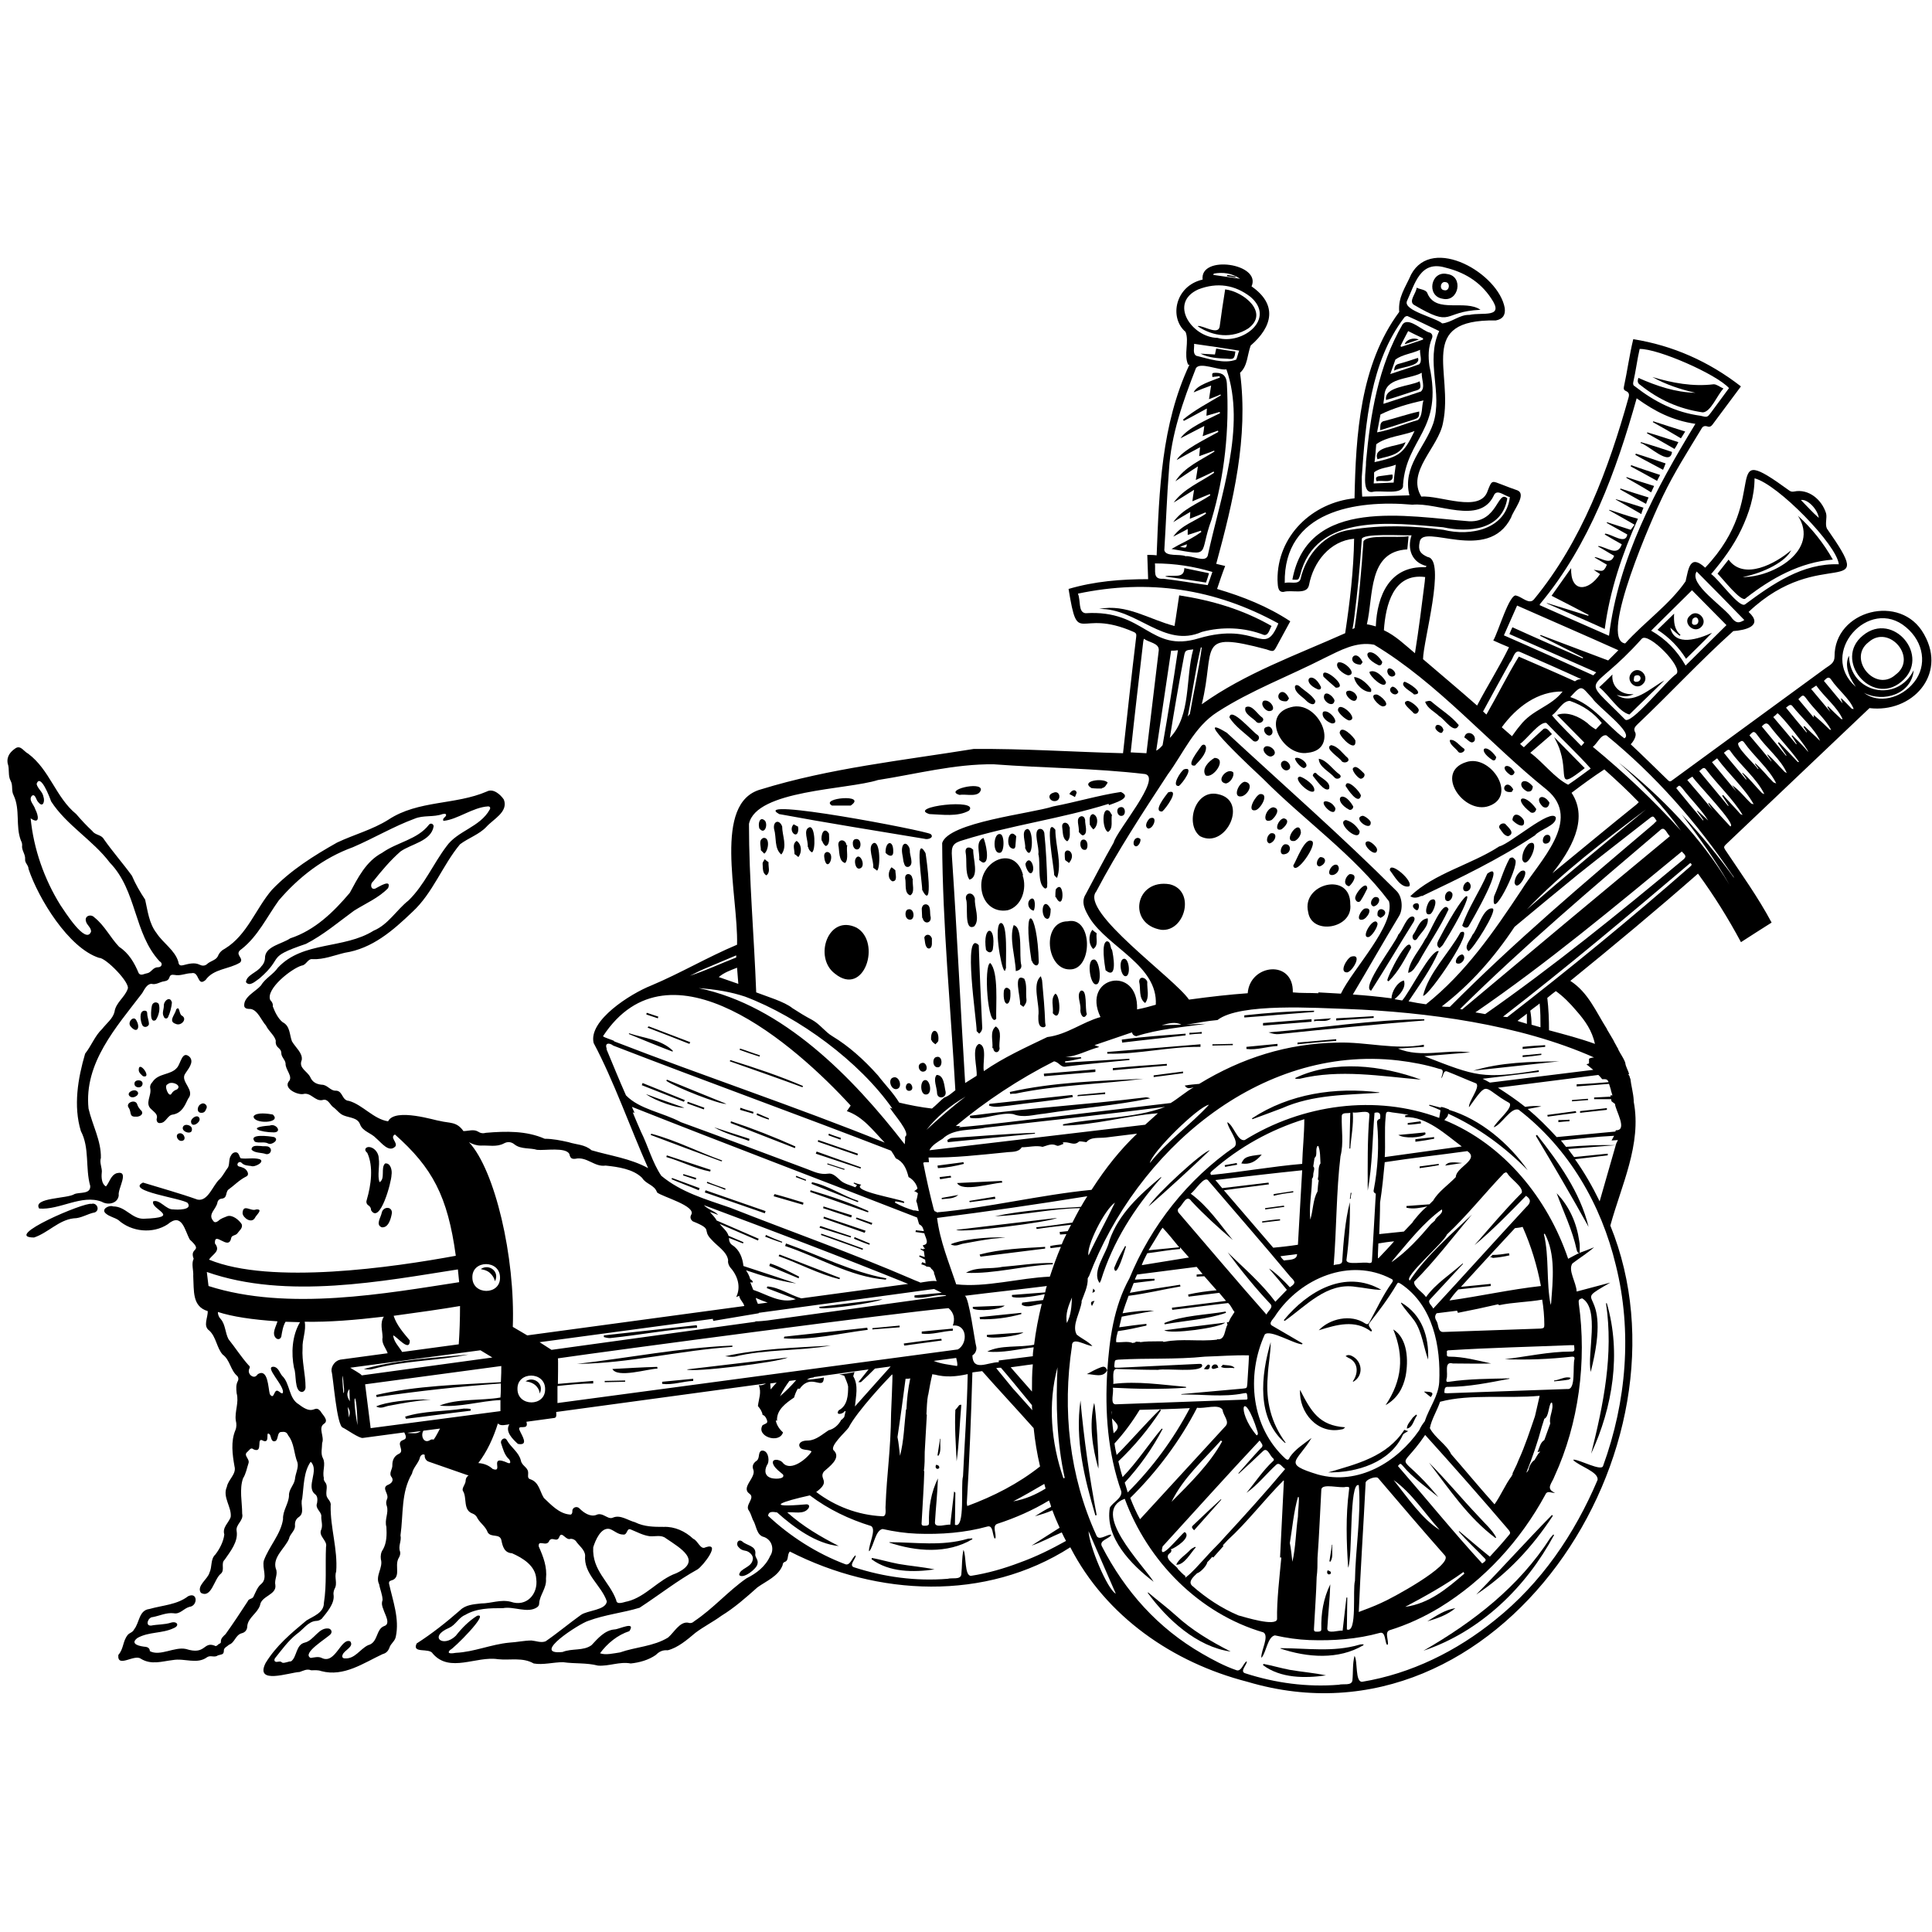 <?xml version="1.0" encoding="utf-8"?>
<!-- Generator: Adobe Illustrator 27.0.1, SVG Export Plug-In . SVG Version: 6.00 Build 0)  -->
<svg version="1.1" id="Layer_1" xmlns="http://www.w3.org/2000/svg" xmlns:xlink="http://www.w3.org/1999/xlink" x="0px" y="0px"
	 viewBox="0 0 454 454" style="enable-background:new 0 0 454 454;" xml:space="preserve">
<path d="M350.8,295.6c1.3-0.1,2.6-0.3,3.9-0.6c0-0.2-0.1-0.4-0.1-0.5c-1.3,0.2-2.6,0.4-3.9,0.4c-0.2,0.3-0.4,0.5-0.8,0.6
	C350.2,295.4,350.5,295.4,350.8,295.6L350.8,295.6z M268.9,257.9c-13.6,1.7-27.5,2.5-41,4.3c0,0.2,0.1,0.4,0.1,0.5
	c3.4,0.5,6.8-1.4,10.1-0.9c2.4,1,4.9,0.1,7.3-0.1c8.3-1.3,16.7-1.9,24.9-3.6C269.8,257.9,269.4,257.8,268.9,257.9L268.9,257.9z
	 M300.6,243c11.4-1.2,22.8-2.3,34.1-3.2c0-0.1,0-0.2,0-0.3c-12.3,0.1-24.4,2.1-36.6,3.1C299,242.9,299.8,243.1,300.6,243z
	 M238.6,257c9.9-2.1,20.1-2.2,30.1-3.5c-10.5,0.5-21.2,0.8-31.4,3.1c0,0.2,0.1,0.3,0.1,0.5C237.7,257,238.2,257,238.6,257L238.6,257
	z M223.7,267.4c-0.4,0-0.7,0.3-1.1,0.5c0.1,0.2,0.1,0.3,0.1,0.5l20.5-2c0-0.1,0-0.1,0-0.2C236.7,266.4,230.2,267,223.7,267.4
	L223.7,267.4z M237.2,259.8c4.9-0.7,10-1.1,14.9-2c0-0.2-0.1-0.3-0.1-0.5l-19.5,2.1l-0.1,0.4C234,260.4,235.6,259.9,237.2,259.8z
	 M366.4,249.4c-6.8,0.1-13.6,0.2-20.2,2.2L366.4,249.4z M260.2,247.2v0.4c7.3,0.2,14.6-1.7,21.9-1.6l0-0.6
	C274.8,246,267.5,246.6,260.2,247.2L260.2,247.2z M308.8,237.5c-5.5,0.1-10.9,0.5-16.4,1.1c0,0.2,0,0.4,0,0.5
	c5.5-0.4,10.9-0.9,16.3-1.3C308.8,237.8,308.8,237.7,308.8,237.5L308.8,237.5z M278.6,243.3c0-0.1,0-0.3,0-0.4c-5,0.4-10,0.7-15,1.4
	c0,0.2,0.1,0.5,0.1,0.7C268.6,244.4,273.6,243.9,278.6,243.3L278.6,243.3z M257.4,251.9c0-0.2,0-0.4,0-0.6c-4,0.3-8.1,0.7-12.1,1
	c0,0.2,0,0.4,0.1,0.6C249.3,252.6,253.4,252.2,257.4,251.9L257.4,251.9z M296.8,241c3.8-0.3,7.6-0.6,11.4-0.9c0-0.2,0-0.4,0-0.6
	l-11.4,0.9L296.8,241L296.8,241z M274.2,250.4l0-0.4c-4.2,0.3-8.5,0.6-12.7,1c0,0.2,0,0.3,0,0.5
	C265.7,251.1,269.9,250.8,274.2,250.4L274.2,250.4z M292.9,246c0,0.2,0,0.3,0,0.5c2.5,0.3,4.9-0.6,7.3-0.7c0-0.1,0-0.3,0-0.5
	L292.9,246L292.9,246z M304.9,245.4c3-0.3,6-0.6,9.1-0.8v-0.4l-9.1,0.8C304.9,245.1,304.9,245.2,304.9,245.4L304.9,245.4z
	 M322.8,239.2c0-0.1,0-0.3,0-0.4c-2.9,0.2-5.9,0.3-8.8,0.5c0,0.2,0,0.3,0,0.5C316.9,239.6,319.9,239.4,322.8,239.2L322.8,239.2z
	 M271.1,252.7c0,0.1,0,0.2,0,0.4c2.3-0.3,4.6-0.6,6.9-0.9c0-0.1,0-0.3,0-0.4L271.1,252.7L271.1,252.7z M363.1,246v-0.4
	c-1.8,0.1-3.5,0.2-5.3,0.4c0,0.2,0,0.4,0,0.5C359.6,246.3,361.4,246.2,363.1,246L363.1,246z M253.2,257.6l6.5-0.5l0-0.4l-6.4,0.6
	C253.2,257.4,253.2,257.5,253.2,257.6L253.2,257.6z M362.2,247.9c0-0.1,0-0.2,0-0.3l-4.4,0.4c0,0.1,0,0.3,0,0.4
	C359.3,248.3,360.8,248.1,362.2,247.9z M308.8,240c1.3-0.4,2.8,0.4,4-0.7c-1.4,0.1-2.7,0.2-4,0.3C308.8,239.7,308.8,239.8,308.8,240
	L308.8,240z M284.9,245.4c0,0.1,0,0.2,0,0.3l4.8-0.1v-0.3L284.9,245.4L284.9,245.4z M279.5,242.7l0,0.4c1-0.1,1.9-0.2,2.9-0.2v-0.4
	C281.5,242.6,280.5,242.7,279.5,242.7z M235.5,297.7c-2.8,0.6-6.1-0.1-8.5,1.4c6.6,0.3,13.6-1.7,20.4-2l0-0.3
	C243.4,296.7,239.4,297.4,235.5,297.7z M248.4,286.2l-23.7,2.8C225.9,289.8,246.5,287.2,248.4,286.2z M230.2,294.8
	c0.1,0.2,0.1,0.3,0.2,0.5l15.2-1.9l0-0.4C240.5,293.3,235.1,293.5,230.2,294.8z M233.1,291.1c1.1-0.1,2.1-0.2,3.2-0.3
	c-4.8-0.2-10.9,0.6-12.9,1.6c1.2,0.7,2.2-0.1,3.2-0.2C228.7,291.8,230.9,291.4,233.1,291.1L233.1,291.1z M338.1,273.8
	c0-0.1,0-0.2,0-0.3l-4.5,0.6c0,0.1,0,0.3,0,0.4C335,274.3,336.6,274.1,338.1,273.8L338.1,273.8z M303.9,280.2c0-0.1,0-0.2,0-0.3
	l-4.6,0.7c0,0.1,0,0.2,0,0.4C300.8,280.6,302.3,280.4,303.9,280.2L303.9,280.2z M301.8,283.6l-0.1-0.3c-1.5,0.2-2.9,0.4-4.4,0.6
	c0,0.1,0,0.2,0,0.3L301.8,283.6z M339.6,273.9c1.4-0.2,2.7-0.4,4-0.6C340.9,273,340.2,273.1,339.6,273.9z M300.8,286.8
	c0-0.1,0-0.2,0-0.3c-1.4,0.1-2.8,0.3-4.2,0.5c0,0.1,0,0.2,0,0.3C298,287.1,299.4,287,300.8,286.8L300.8,286.8z M296.5,271.3
	c-3.6,0.4-4.1,0.6-4.8,2.1C293.6,273.7,295,273.1,296.5,271.3z M335,266.5l-0.1-0.4c-2,0.2-4,0.4-6.3,0.6
	C329.9,267.6,334.1,267.4,335,266.5L335,266.5z M226.4,273.1l-6.1,0.8l0.1,0.6c2.1-0.1,4.1-0.5,6.1-1L226.4,273.1z M370.4,261.5
	l-0.1-0.4c-2.2,0.3-4.5,0.6-6.7,0.9l0.1,0.4L370.4,261.5L370.4,261.5z M227.8,282.2c0,0.1,0,0.2,0.1,0.3c2-0.3,4-0.5,6-0.8
	c0-0.2-0.1-0.3-0.1-0.5L227.8,282.2L227.8,282.2z M371.3,261.5l6.3-0.7c0-0.1,0-0.2,0-0.4c-2.1,0.2-4.2,0.5-6.3,0.7
	C371.3,261.2,371.3,261.3,371.3,261.5L371.3,261.5z M332.6,268.3c1.5-0.2,2.9-0.4,4.4-0.7c0-0.1,0-0.2,0-0.4l-4.4,0.5L332.6,268.3
	L332.6,268.3z M221.3,281.8c1.3-0.2,2.7,0,3.9-1c-1.3,0.2-2.6,0.5-3.9,0.7C221.3,281.6,221.3,281.7,221.3,281.8L221.3,281.8z
	 M333.9,264c0-0.2,0-0.3-0.1-0.5l-3,0.4c0,0.1,0,0.3,0,0.4C331.8,264.3,332.9,264.1,333.9,264L333.9,264z M223.4,276.3l-2.6,0.3
	c0,0.2,0.1,0.3,0.1,0.5c0.9-0.1,1.7-0.3,2.6-0.4C223.5,276.5,223.4,276.4,223.4,276.3L223.4,276.3z M290.7,273.7
	c0-0.1,0-0.2-0.1-0.4l-2.8,0.5c0,0.1,0,0.2,0.1,0.4L290.7,273.7z M366.2,263.2c0,0.2,0,0.3,0,0.5c0.9-0.1,1.8-0.2,2.6-0.2
	c0-0.1,0-0.2,0-0.4C368,263.2,367.1,263.2,366.2,263.2L366.2,263.2z M373.2,258.5c0-0.1,0-0.2-0.1-0.3c-1.2,0.1-2.5,0.2-3.7,0.3
	c0,0.1,0,0.2,0,0.3C370.6,258.7,371.9,258.6,373.2,258.5L373.2,258.5z M273.6,310.9c0,0.1,0.1,0.2,0.1,0.3c4.8-0.9,9.8-1.1,14.4-2.7
	c0-0.1-0.1-0.2-0.1-0.3C283.4,309,278,309.1,273.6,310.9L273.6,310.9z M287.9,310.8c-5,0.6-9.6,1.2-14.3,1.8
	C275.1,313.6,286.7,312,287.9,310.8L287.9,310.8z M240,308.8c0-0.1,0-0.2,0-0.3c-3.3,0.3-6.6,0.7-9.8,1l0.1,0.5
	C233.5,310.1,236.7,309.7,240,308.8L240,308.8z M240.5,313.1c-3,0.2-5.8,0.4-8.6,0.6c0,0.1,0,0.3,0,0.4
	C232.9,314.7,239.3,314,240.5,313.1z M236.1,306.8c-2.6,0.1-5.1,0.2-7.5,0.3c0,0.1,0,0.3,0,0.4C229.9,308.2,235,307.8,236.1,306.8
	L236.1,306.8z M169.7,272.7c-5.6-2-11-4.8-16.7-6.3c0,0.1,0,0.2-0.1,0.3c5.6,2.1,11.1,4.2,16.6,6.2
	C169.6,272.9,169.7,272.8,169.7,272.7z M204.1,284.6c-4.4-2-8.9-3.5-13.6-4.9c-0.1,0.1-0.1,0.3-0.1,0.4l13.6,4.8
	C204,284.8,204,284.7,204.1,284.6L204.1,284.6z M165.6,280.2c4.7,1.6,9.4,3.3,14.1,4.9c0.1-0.1,0.1-0.3,0.2-0.5
	c-4.7-1.6-9.4-3.3-14.1-4.9C165.7,280,165.7,280.1,165.6,280.2L165.6,280.2z M201.7,282.2c-3.7-1.2-7-3.6-10.9-4.4l-0.1,0.4
	c3.6,1.4,7.2,2.9,10.9,4.3C201.6,282.5,201.7,282.3,201.7,282.2L201.7,282.2z M167,274.9l-10.3-3.4c0,0.1-0.1,0.2-0.1,0.4
	c3.5,1,6.7,2.7,10.3,3.4C166.9,275.1,167,275,167,274.9L167,274.9z M193.5,286.3c3.2,1.1,6.5,2.3,9.7,3.4c0.1-0.2,0.1-0.3,0.2-0.5
	c-3.2-1.1-6.5-2.2-9.8-3.3L193.5,286.3z M192.9,290.2l9.8,3.5c0-0.1,0.1-0.2,0.1-0.3c-3.3-1.2-6.5-2.4-9.8-3.5
	C193,289.9,193,290,192.9,290.2z M157.8,277.1c2.1,0.9,4.3,1.7,6.4,2.6c0.1-0.2,0.1-0.3,0.2-0.5c-2.2-0.8-4.3-1.6-6.5-2.4
	C157.9,276.9,157.9,277,157.8,277.1L157.8,277.1z M193.4,283.9l6.6,2.2c0.1-0.2,0.1-0.3,0.2-0.5c-2.2-0.7-4.5-1.4-6.7-2.1
	C193.5,283.6,193.5,283.8,193.4,283.9L193.4,283.9z M188.8,282.6c-2.3-0.7-4.5-1.4-6.8-2c-0.1,0.2-0.1,0.3-0.2,0.5l6.9,2
	L188.8,282.6L188.8,282.6z M192.6,288.5l7.3,2.3c0-0.1,0.1-0.2,0.1-0.3c-2.4-0.8-4.8-1.6-7.2-2.4
	C192.7,288.2,192.6,288.3,192.6,288.5L192.6,288.5z M201.1,286.4c1.2,0.5,2.5,0.9,3.7,1.4c0.1-0.1,0.1-0.3,0.2-0.4
	c-1.2-0.4-2.5-0.9-3.7-1.3L201.1,286.4L201.1,286.4z M166.1,278c1.4,0.5,2.9,1,4.3,1.6l0.1-0.3c-1.4-0.5-2.9-1-4.3-1.6
	C166.2,277.8,166.1,277.9,166.1,278L166.1,278z M200.7,291.1c1.2,0.5,2.4,1,3.6,1.4c0-0.1,0.1-0.2,0.1-0.3c-1.2-0.5-2.4-1-3.6-1.5
	L200.7,291.1L200.7,291.1z M163.5,277.2l0.1-0.4c-1-0.3-2-0.6-3-0.9c0,0.1-0.1,0.2-0.1,0.3L163.5,277.2L163.5,277.2z M189.4,277.2
	c-0.8-0.3-1.6-0.6-2.3-0.9c0,0.1-0.1,0.2-0.1,0.3c0.8,0.3,1.6,0.6,2.4,0.9C189.3,277.5,189.4,277.3,189.4,277.2z M188.7,255.2
	c-5.6-2.4-11.3-4.3-17.1-6.1l-0.1,0.3c5.7,2,11.4,4,17.1,6.1C188.6,255.4,188.6,255.3,188.7,255.2L188.7,255.2z M158.1,246.9
	c-2.8-2.7-6.7-2.9-10.3-4.1c0,0.1,0,0.1,0,0.2c3.4,1.4,6.8,2.8,10.2,4.1C158.1,247.1,158.1,247,158.1,246.9L158.1,246.9z
	 M152.2,241.5c3.2,1.2,6.5,2.5,9.8,3.8c0.1-0.1,0.1-0.3,0.2-0.4l-9.7-3.7C152.3,241.2,152.2,241.4,152.2,241.5L152.2,241.5z
	 M178.6,248c-1.6-0.5-3.1-1.1-4.7-1.6c0,0.1-0.1,0.2-0.1,0.3c1.6,0.6,3.1,1.1,4.7,1.6C178.5,248.3,178.5,248.1,178.6,248L178.6,248z
	 M154.7,238.9c-0.9-0.3-1.8-0.6-2.7-0.9c-0.1,0.1-0.1,0.3-0.1,0.4c0.9,0.3,1.8,0.6,2.7,0.9C154.6,239.1,154.7,239,154.7,238.9
	L154.7,238.9z M208.3,300.4c-8.2-1.5-15.7-5.4-23.6-8.2c-0.1,0.2-0.1,0.4-0.2,0.6c7.9,2.6,15.1,7.2,23.6,7.9
	C208.2,300.7,208.2,300.6,208.3,300.4L208.3,300.4z M183,295.2c4.8,1.7,9.4,4.2,14.3,5.4c0-0.1,0-0.2,0.1-0.3
	c-4.7-1.8-9.5-3.7-14.2-5.5C183.1,294.9,183,295,183,295.2z M187.8,300c-2.2-1.1-4.4-2.3-6.8-3.1c-0.1,0.2-0.2,0.4-0.2,0.6
	c2.3,1,4.6,1.9,6.9,2.9C187.7,300.2,187.7,300.1,187.8,300L187.8,300z M183.8,291.8c-1.3-0.5-2.6-1-3.8-1.6
	c-0.1,0.2-0.1,0.3-0.2,0.4c1.3,0.5,2.6,1,3.9,1.4C183.8,292,183.8,291.9,183.8,291.8L183.8,291.8z M186.9,269.4
	c-4.9-2.2-10-4.2-15.1-5.9c-0.1,0.1-0.1,0.2-0.1,0.4l15.1,5.9C186.8,269.7,186.9,269.6,186.9,269.4L186.9,269.4z M156.7,253.7
	c0,0.1-0.1,0.2-0.1,0.3c2.4,1.6,12.6,5.6,14.1,5.4C165.8,257.4,161.3,255.6,156.7,253.7z M160.9,258.5c-3.3-1.3-6.6-2.7-9.9-4
	c-0.1,0.2-0.1,0.4-0.2,0.5c3.3,1.3,6.6,2.6,9.9,3.9C160.8,258.8,160.9,258.6,160.9,258.5L160.9,258.5z M202.3,274.3
	c-3.5-1.2-7-2.5-10.4-3.7l-0.2,0.5c3.5,1.2,7,2.3,10.5,3.5C202.3,274.5,202.3,274.4,202.3,274.3L202.3,274.3z M160.8,260.3
	c-3.1-1.1-6.1-2.1-9-3.2C153.9,258.7,159.4,260.5,160.8,260.3z M201.6,271.1c-3.1-1.1-6.2-2.1-9.3-3.2c-0.1,0.1-0.1,0.3-0.1,0.4
	l9.3,3.2C201.5,271.3,201.6,271.2,201.6,271.1z M171.9,266.7c1.4,0.5,2.8,0.9,4.1,1.4c0.1-0.2,0.1-0.3,0.1-0.5
	c-2.8-0.9-5.6-1.8-8.3-2.7C169.2,265.7,170.5,266.2,171.9,266.7L171.9,266.7z M161.5,259.3c1.3,0.5,2.6,0.9,3.9,1.4
	c0-0.1,0.1-0.2,0.1-0.4l-3.9-1.4C161.6,259,161.5,259.2,161.5,259.3L161.5,259.3z M177.1,261.3c-1-0.3-2.1-0.6-3.1-1
	c0,0.2-0.1,0.3-0.1,0.5c1,0.3,2.1,0.6,3.1,0.9C177,261.5,177,261.4,177.1,261.3L177.1,261.3z M197.6,267.4c-0.9-0.3-1.9-0.6-2.8-1
	c-0.1,0.1-0.1,0.3-0.1,0.4c0.9,0.3,1.9,0.7,2.8,1C197.5,267.7,197.6,267.5,197.6,267.4L197.6,267.4z M194.4,273.6
	c1.3,0.4,2.7,0.9,4,1.3c0-0.1,0.1-0.2,0.1-0.2c-1.3-0.4-2.7-0.9-4-1.3C194.4,273.4,194.4,273.5,194.4,273.6L194.4,273.6z
	 M180.7,262.8c-0.9-0.4-1.9-0.8-2.8-1.2c0,0.1-0.1,0.3-0.1,0.4c0.9,0.4,1.9,0.8,2.9,1.1C180.6,263,180.7,262.9,180.7,262.8
	L180.7,262.8z M224.9,278c1.2,2.2,8.2,0,10.6-0.1c0-0.1,0-0.3-0.1-0.4C232,277.7,228.6,277.8,224.9,278L224.9,278z M364.3,361.4
	c-7.4,11.5-18,19.7-29.8,26.5c13.4-4.5,24.1-14.9,30.7-27.2l-0.2-0.1C364.8,360.8,364.6,361.1,364.3,361.4L364.3,361.4z
	 M258.7,300.9c2.8-9.1,7.9-17.1,14.2-24.2c0,0-0.1-0.1-0.1-0.1c-5,4.2-9.9,8.6-12.1,14.9c-0.6,3-4.3,7.3-2.3,10
	C258.5,301.3,258.6,301.1,258.7,300.9L258.7,300.9z M377.4,306.3c1.8,12-0.6,23.7-3.5,35.3c5.1-11,7.1-23.6,3.7-35.3
	C377.6,306.2,377.5,306.2,377.4,306.3L377.4,306.3z M305.4,253.5c9.5-2.3,19-0.6,28.5,0.2c-9.3-3.4-20.4-4.7-29.5-0.4
	c0,0.1,0,0.1,0,0.2C304.7,253.5,305.1,253.5,305.4,253.5z M301.3,260.4c7.2-3.2,15.1-3.1,22.8-3.6v-0.1c-10.3-1.3-21.1,0.3-29.9,6.1
	l0.1,0.2C296.7,262.1,299,261.3,301.3,260.4L301.3,260.4z M276.3,379.6c-2.1-1.9-4.4-3.6-6.5-5.4l-0.1,0.1
	c4.6,6.3,11.6,12.7,19.5,13.8C284.5,385.7,280.1,383.1,276.3,379.6z M364.9,356.2c-0.1-0.1-0.1-0.1-0.2-0.2
	c-6,6.1-11.8,12.6-17.8,18.7C354.3,369.8,360.1,363.5,364.9,356.2L364.9,356.2z M253.9,329.1c-1.3,9.2,0.9,18.2,3.5,27
	c0.1,0,0.2,0,0.3-0.1C256,347.1,254.7,338.1,253.9,329.1z M361.2,266.7c-0.1,0-0.2,0.1-0.3,0.2c4.2,7,8.4,14.2,12.4,21.4
	C371.3,280.1,366.3,273.2,361.2,266.7L361.2,266.7z M319.4,386.5c-6.1,1.8-12.3,0.8-18.5,0.8c0,0,0,0.1,0,0.1
	c6.3,2.1,13.6,2.7,19.5-0.8c0-0.1,0-0.1,0-0.2C320.1,386.4,319.7,386.4,319.4,386.5z M371.1,291.6c-0.6-4.2-2.3-8.1-5.3-11.2
	c1.6,4.4,3.7,8.6,4.7,13.3c0.1,0.4,0.2,0.7,0.7,0.8C371.2,293.5,371.3,292.5,371.1,291.6L371.1,291.6z M303.1,392.4
	c-2.1-0.4-4.1-1-6.2-1.4l-0.1,0.3c4.2,3.1,9.8,3.1,14.8,2.4C308.8,393.1,306,392.9,303.1,392.4L303.1,392.4z M258.1,345.1
	c0.2-1.3-0.6-14.9-1-15.4C255.9,335,256.7,340,258.1,345.1z M284.3,270.3c-1.7,0.3-12.5,10.2-14.4,13.2
	C274.8,279.2,279.6,274.8,284.3,270.3z M258.7,321.3c-1.1,0.4-2.2,1-3.3,1.6c1.7,0,3.8,1,4.8-0.9C259.8,321.2,259.5,321,258.7,321.3
	z M342,377.9c-2.5,0.4-4.5,1.8-6.6,3.1C337.8,380.3,340.1,379.5,342,377.9z M261.8,298c0.5,2.8,2.6-4.5,2.8-5.1
	c-0.1,0-0.1-0.1-0.2-0.1C263.4,294.5,262.5,296.2,261.8,298L261.8,298z M256.6,306.9c0.2-0.4,0.4-0.8,0.6-1.2
	C256.3,305.8,256.2,306.1,256.6,306.9z M256.9,302.8c-0.1,0.4-0.1,0.7-0.2,1C257.4,303.5,257.5,303.4,256.9,302.8z M330.3,323.4
	c0.7-3.7,0.5-8.9-2.9-11c2.6,6.3,2.1,12-1.8,17.8C328.4,328.6,329.7,326.2,330.3,323.4L330.3,323.4z M318.6,302.4c2,0.2,4,0.7,6,0.7
	c-8.5-4.9-17.3,0.3-22.9,7.1c0,0.1,0.1,0.1,0.2,0.2C307,306.8,311.8,301.3,318.6,302.4z M312.1,346c6.7,0.1,14.5-2.3,17.5-8.7
	c0.1-0.4,0.8-0.7,1.3-1c-0.4-0.1-0.6-0.2-0.9-0.3C325.9,342.3,318.9,344,312.1,346L312.1,346z M297.9,323.5c0.1-2.7,0.7-5.5,0.7-8.1
	c-2.3,7.8-3.4,17.9,3.4,23.7l0.1-0.1C298.7,334.4,297.4,329.2,297.9,323.5L297.9,323.5z M315.2,335.9c0.4,0,0.6-0.2,0.9-0.5
	c-6.1-0.4-8-3.7-10.6-8.8C305.2,331.9,309.6,337.1,315.2,335.9L315.2,335.9z M332.4,310.4c1.8,2.7,2.1,6.1,3.2,9.1
	c0.2-5.4-1.4-10.5-6.3-13.4l-0.1,0.1C330.1,307.7,331.4,309,332.4,310.4L332.4,310.4z M316.7,319c2.5,1,2.6,3.6,1.2,5.6
	c0,0,0.1,0.1,0.1,0.1c2.5-1.4,2.2-4.9-0.4-6.1c-0.4-0.2-1-0.3-1.4,0.1C316.5,318.8,316.6,318.9,316.7,319L316.7,319z M332,333.1
	c-0.5,0.8-1.4,1.6-1.4,2.6c1.4-0.2,1.6-2.1,2.4-3.1c-0.1,0-0.1-0.1-0.2-0.2C332.6,332.6,332.3,332.8,332,333.1L332,333.1z
	 M334.7,327.1c0.5,0.4,1,0.8,1.5,1.2c1.2-1.4-0.6-1.2-1.5-1.3C334.7,327,334.7,327,334.7,327.1L334.7,327.1z M280.3,358.5
	c-0.3,0.3-0.3,0.5,0.3,1.1c2.1-2.4,4.3-4.8,6.4-7.2c0,0-0.1-0.1-0.1-0.1C284.7,354.3,282.5,356.4,280.3,358.5L280.3,358.5z
	 M279.7,364.2c-1.1,1.2-2.7,2.1-3.3,3.5c1.9,0.1,3.4-2.8,4.6-4.1c0,0-0.1-0.1-0.2-0.1C280.4,363.7,280,363.9,279.7,364.2
	L279.7,364.2z M312.4,366.9c0.1,0,0.1,0.1,0.2,0.1c0.8-1.1,0.3-2.7,0.5-4H313C312.8,364.3,312.6,365.6,312.4,366.9L312.4,366.9z
	 M312,369c-0.4,0.6,0.1,1.3,0.7,0.8C312.9,369.3,312.5,369.2,312,369z M317.6,280.3c0,0-0.1,0-0.2,0c-0.1,0.5-0.1,1-0.2,1.4
	c0.1,0,0.1,0,0.2,0C317.4,281.2,317.5,280.7,317.6,280.3L317.6,280.3z M287.4,320.7c-0.1,0-0.3,0.4-0.5,0.5c0.9,0.5,2.1,0.1,3.1,0.3
	l0.1-0.1C289.4,320.7,288.3,320.9,287.4,320.7L287.4,320.7z M285.9,320.7c-0.5-0.2-1,0-1.2,0.6c0.2,0.8,1.1,0.1,1.6,0.1
	C286.2,321.1,286.1,320.8,285.9,320.7L285.9,320.7z M283.8,320.7c-0.3,0.3-0.6,0.6-0.9,1c1,0.2,1.3,0.1,1.4-0.6
	C284.4,320.7,284,320.6,283.8,320.7L283.8,320.7z M368.6,324.2c0.2,0,0.4-0.3,0.5-0.4c-1.2-0.5-2.6,0.5-3.9,0.6c0,0.1,0,0.1,0,0.2
	C366.3,324.5,367.5,324.4,368.6,324.2z M347.4,356.3c-3.9-4.1-7.6-8.6-11.6-12.6c4.8,6.3,9.2,12.9,15.6,17.7c0.1,0,0.1-0.1,0.2-0.1
	C350.6,359.4,348.8,357.9,347.4,356.3z M172.6,318.8c7.4-1.8,15.2-1.3,22.6-2.6c-8.3,0.5-16.6,0.7-24.8,2.5
	C171.2,318.8,171.9,318.9,172.6,318.8L172.6,318.8z M87.6,321.7c7.4-2,15.1-1.9,22.5-3.4c-8.3,0.8-16.6,1.2-24.6,3.4
	C86.2,321.8,86.9,321.9,87.6,321.7z M185.1,319l-23.7,2.8C162.5,322.6,183.1,320.1,185.1,319z M109,331c-4.5,0.7-9.4,0.5-13.8,1.9
	c0.1,0.2,0.1,0.3,0.2,0.5c5.1-0.6,10.1-1.3,15.2-1.9l0-0.4C110.1,331,109.5,331,109,331z M101.3,328.9c-4.8-0.2-10.9,0.6-12.9,1.6
	c1.2,0.7,2.2-0.1,3.2-0.2C94.8,329.7,98,329.1,101.3,328.9L101.3,328.9z M172.1,316.5l0-0.3c-12.3,0.5-24.3,2.9-36.5,4.3
	C147.7,320.4,159.9,317.3,172.1,316.5z M184.3,314.1l-0.1,0.4c6.4,0.5,13.2-1.2,19.7-2c0-0.2-0.1-0.3-0.1-0.5L184.3,314.1z
	 M143.7,314.4c6.7-0.7,13.4-2,20.1-2.4c0-0.2,0-0.4-0.1-0.6c-7.3,0.8-14.5,1.6-21.8,2.4v0.4C142.6,314.4,143.2,314.5,143.7,314.4
	L143.7,314.4z M216.6,312.9c0,0.2,0,0.3,0,0.5c2.5,0.3,4.9-0.6,7.3-0.7c0-0.1,0-0.3,0-0.5L216.6,312.9L216.6,312.9z M155.6,324.7
	c0,0.2,0,0.3,0,0.5c2.5,0.3,4.9-0.6,7.3-0.7c0-0.1,0-0.3,0-0.5L155.6,324.7L155.6,324.7z M212.4,315.7c0,0.2,0,0.3,0.1,0.5l8.8-1.2
	c0-0.1-0.1-0.3-0.1-0.4C218.3,314.9,215.3,315.3,212.4,315.7L212.4,315.7z M205,312.1c0,0.1,0,0.2,0,0.3c2.1-0.2,4.3-0.3,6.4-0.5
	l0-0.4L205,312.1L205,312.1z M142.1,324.5c0,0.1,0,0.2,0,0.3l4.8-0.1v-0.3L142.1,324.5L142.1,324.5z M143.9,321.7
	c1.2,2.2,8.2,0,10.6-0.1c0-0.1,0-0.3-0.1-0.4C151,321.3,147.5,321.5,143.9,321.7L143.9,321.7z M115.1,299.1c1.1,1,1.2,2,1.2,2
	c1.2-2.3-1.4-4.2-3.3-2.9C112.9,298.3,114.2,298.3,115.1,299.1z M125.8,325.5c1.1,1,1,2,1,2c1.2-2.3-1.4-4.2-3.3-2.9
	C123.5,324.6,124.9,324.7,125.8,325.5z M276.9,128.1c-0.5,0.3-1.1,0.6-1.6,0.9c9.6,1.7,6.3,1.5,9.4-6.9c3.1-10.4,4.2-21.2,3.6-32
	c-0.1-1.7-0.9-2.5-2.6-2.5c-0.9,0-0.9,0.1-0.8,1c0.5-0.1,1.1-0.1,1.7-0.2c0,0.1,0,0.2,0.1,0.3c-1.9,0.8-5.5,1.8-6.2,3.5
	c1.4-0.6,2.7-1.1,4.1-1.6c-0.2,1.1-0.3,2.1-0.5,3.2c1-0.4,1.9-0.7,2.7-1.1c0,0.1,0.1,0.2,0.1,0.2c-3,1.8-6.1,3.4-8.9,5.7
	c0.1,0.1,0.1,0.2,0.2,0.3c1.8-0.9,3.5-1.9,5.4-2.9c0,0.6-0.1,1.2-0.1,1.7c1.1-0.3,2.1-0.6,3.1-0.9c0,0.1,0.1,0.2,0.1,0.3
	c-2.8,1.4-7.7,3.5-9.3,5.9c1.8-0.9,3.6-1.9,5.6-2.9c-0.1,0.9-0.2,1.7-0.4,2.4c1.3-0.5,2.5-0.9,3.6-1.3l0.1,0.3
	c-2.8,1.6-8.5,4.3-9.8,6.6c1.8-1,3.6-2,5.5-3c-0.1,0.8-0.1,1.4-0.2,2.1c1.3-0.5,2.3-0.8,3.5-1.3l0.1,0.2c-3.3,2.1-7,3.6-9.2,7
	c1.7-1.1,3.4-2.3,5.3-3.5c-0.2,1.2-0.3,2.1-0.5,3.2c1.5-0.7,2.9-1.3,4.2-2c0,0.1,0.1,0.2,0.1,0.3c-3.2,2.2-7.1,3.7-9.5,7
	c1.5-0.9,3-1.9,4.8-3c-0.2,1.1-0.3,1.9-0.4,2.7c1.5-0.6,2.8-1.2,4.1-1.7l0.1,0.3c-3,2-6.5,3.2-8.7,6.3c1.3-0.8,2.6-1.6,4-2.4
	c0,0.7-0.1,1.1-0.1,1.6c1.3-0.5,2.5-1,3.7-1.5c0,0.1,0.1,0.2,0.1,0.3c-2.6,1.8-5.8,2.7-7.7,5.4c1.1-0.6,2.2-1.1,3.4-1.8
	c0,0.5,0,0.9,0,1.4c1.1-0.3,2.1-0.7,3.1-1c0,0.1,0.1,0.2,0.1,0.3C280.8,126.1,278.9,127.1,276.9,128.1L276.9,128.1z M277.3,128.5
	c0.5-0.2,1-0.4,1.6-0.6C278.8,128.8,278.7,128.8,277.3,128.5z M282.4,148.5c4.8-1.3,10-1.1,14.6,0.7c1.1,0.2,1.3-1.3,1.8-2.1
	c-6.8-3.9-14-6-21.7-7.2c-0.4,2.5-0.7,4.9-1.1,7.2c-5.9-1.5-11.3-5.3-17.7-4C267.2,142.9,273.6,152.4,282.4,148.5L282.4,148.5z
	 M293.3,77.2c5.1-3.7-1.1-8.7-5.4-9.2c-0.5,3-0.9,5.9-1.3,8.8c-0.4,2-3.8-0.3-5.1-0.2c0,0,0,0,0,0.1
	C285.1,79.1,289.5,79.6,293.3,77.2L293.3,77.2z M283.4,136.9c0.2-0.6,0.5-1.4,0.7-2.2c-2-0.4-3.9-0.8-5.8-1.2c0,2.6-2.6,1.5-4.4,1.9
	c0,0,0,0.1,0,0.1C277,135.9,280.2,136.4,283.4,136.9L283.4,136.9z M288.4,84.3c1.6,0.2,1.7-0.1,1.9-1.7c-1.5-0.2-3-0.4-4.5-0.7
	c-0.1,0.5-0.2,0.9-0.3,1.4c-1.2-0.1-2.3-0.1-3.4-0.2C284.1,84.1,286.2,84.2,288.4,84.3L288.4,84.3z M288.4,64.6l-0.1,0.3l2,0.3
	c0-0.1,0-0.1,0.1-0.2C289.8,64.9,289.1,64.7,288.4,64.6L288.4,64.6z M378.2,119.8l-0.1,0.1c2,1.1,3.9,2.2,6,3.4
	c-0.3,0.4-0.6,0.8-0.9,1.2c-1.9-0.6-3.7-1.2-5.6-1.8c0,0.1,0,0.1,0,0.2c1.6,0.9,3.2,1.8,4.8,2.7c-0.4,2.5-3.6-0.1-5.2-0.2l-0.1,0.2
	c1.3,0.8,2.6,1.5,4,2.3c-1,3-3.4,0.7-5.5,0.4c0,0,0,0.1-0.1,0.1c1.3,0.7,2.5,1.5,3.8,2.2c-0.8,2.3-2.8,0.6-4.5,0.3
	c0,0.1,0,0.1-0.1,0.1c1,0.6,1.9,1.1,2.9,1.7c-0.8,2-1.3,1.4-3.1,1.2l1.5,1c-2.8,4.2-7,4.4-6.8-1.4c-1.6,2.2-3,4.3-4.6,6.5
	c3,1.5,5.8,3,8.7,4.5c0,0.1,0,0.1-0.1,0.2c-3.2-1-6.4-2-9.7-3c0,0,0,0.1,0,0.1c4.5,2,9,3.9,13.6,6c1.2-9.1,4.1-17.6,7.8-25.9
	C382.6,121.3,380.4,120.5,378.2,119.8L378.2,119.8z M392.9,106.2c-2.4-0.8-4.8-1.6-7.3-2.3l-0.1,0.2
	C387.3,104.5,392.5,109.8,392.9,106.2L392.9,106.2z M396,101.4c-2.6-0.8-5-1.6-7.5-2.4c0,0.1-0.1,0.1-0.1,0.2
	c2.2,1.2,4.4,2.5,6.6,3.8C395.4,102.4,395.7,101.9,396,101.4L396,101.4z M391.4,108.9c-2.4-0.8-4.7-1.6-7-2.3c0,0.1-0.1,0.2-0.1,0.3
	c2.1,1.2,4.3,2.3,6.5,3.5C391,109.9,391.2,109.5,391.4,108.9z M394.4,103.9c-2.5-0.8-4.9-1.6-7.3-2.3c0,0.1,0,0.1-0.1,0.2
	c2.1,1.2,4.3,2.4,6.5,3.7C393.9,104.9,394.1,104.5,394.4,103.9z M390.1,111.6c-2.4-0.8-4.6-1.5-6.8-2.3c0,0.1-0.1,0.2-0.1,0.3
	c2,1.1,4.1,2.2,6.2,3.4C389.6,112.5,389.9,112.1,390.1,111.6L390.1,111.6z M387.4,116.9c-2.3-0.7-4.5-1.4-6.6-2.1
	c0,0.1-0.1,0.1-0.1,0.2c2,1.1,4,2.3,6.1,3.4C387,117.8,387.2,117.3,387.4,116.9z M388.7,114.2c-2.3-0.7-4.4-1.4-6.5-2.1
	c0,0,0,0.1,0,0.2c1.9,1.1,3.9,2.2,5.8,3.4L388.7,114.2L388.7,114.2z M386.2,119.3c-2.2-0.7-4.4-1.4-6.5-2c0,0,0,0.1,0,0.1
	c2,1.1,3.9,2.2,6,3.4C385.8,120.3,386,119.8,386.2,119.3L386.2,119.3z M385.5,90.5c4.4,3.5,9.1,5.6,14.6,6.4c1.9,0,3.5-4.2,4.9-5.6
	c-0.9-0.4-1.6-1-2.3-1c-4.9,0.6-9.7-0.3-14.4-1.7c3.2,1.8,6.6,2.9,10.1,3.7c-4.7-0.1-9.1-1.6-13.4-3.5
	C384.8,89.5,384.7,90,385.5,90.5L385.5,90.5z M366.7,176.7c1.8,5.8-1.1,9.1,5.7,3.8c-2.4-2.4-4.7-4.8-7.2-7.3
	C365.8,174.4,366.4,175.5,366.7,176.7L366.7,176.7z M410.2,140.6c6-4.7,12.8-8.5,20.5-9.1c-2.2-3.9-4.9-7.3-8.2-10.3
	c5.2,8.1-5.9,14.5-13,14.4c5.1-1,10.2-3.7,11.4-6.3c-3.6,3.1-11.1,7.2-14.7,2.2c-0.9,1.1-1.7,2.2-2.6,3.3
	C404.6,135.7,409.3,141.8,410.2,140.6L410.2,140.6z M382.9,167.9c2.7-2.7,5.5-5.3,8.2-8c-3.3,1.8-7.4,6-11.2,3.4
	c1.4,0.4,2.7,0.5,4-0.2c-2.8,0.3-5.3-1.6-5-4.6c-1.1,1.1-2,2-3.1,3C378.1,163.3,380.4,167.3,382.9,167.9L382.9,167.9z"/>
<path d="M386.1,160.7c1.7-1.7-0.9-4.4-2.6-2.7C381.7,159.8,384.4,162.5,386.1,160.7z M384.2,158.8c1.7-0.7,1.8,1.7,0,1.4
	c-0.1-0.1-0.2-0.2-0.3-0.3C384,159.5,383.9,159,384.2,158.8z M396.2,154.8c2.1-2.1,4.1-4,6.1-6.1c-3,1.4-8.8,3.4-9.8-1.2
	c0.7,0.6,1.4,1.3,2.2,1.9l0.2-0.2c-1.5-1.3-1.6-3.1-1.5-5l-3.9,3.8C392.3,149.8,394.5,152.1,396.2,154.8L396.2,154.8z"/>
<path d="M399.8,147.3c1.7-1.7-1-4.4-2.7-2.6C395.2,146.3,398.1,149.1,399.8,147.3z M397.8,145.4c1.4-1.3,2,1.8,0.1,1.4
	c-0.1-0.1-0.2-0.2-0.3-0.3C397.6,146.1,397.6,145.7,397.8,145.4L397.8,145.4z M339.1,123.9c6,1.3,13.9,0.7,15.1-6.8
	c-2.3-2.1-2.2,5.6-8.9,5.4c-14.5-1.1-38-5.9-41.6,13.7c1.5,0.1,1.4,0.1,1.8-1C309.1,120.4,327.2,122.9,339.1,123.9L339.1,123.9z
	 M332.2,71.6c9.5,5.6,6.5,1.6,15.7,1.2c-3.6-2.5-10.3,0.9-12.4-3.7c-0.3-1.1-1.6-1-2.6-1.5C332.8,68.9,331,70.7,332.2,71.6
	L332.2,71.6z"/>
<path d="M339,70.2c3.8,0.9,5-5.3,1.1-5.8C336.2,63.5,335.1,69.6,339,70.2z M339.7,66.3c1.2,0.1,0.9,2.2-0.3,1.9
	C338.1,68.1,338.5,66,339.7,66.3z M322.5,115.6c1.8-0.5,7.5,0.9,7.2-1.7c0.8-11.1,9.5-12.8,6.2-27.9c-0.3-2.2-0.3-4.4,0.6-6.5
	c0.2-0.5,0.1-1-0.4-1.3c-1.9-0.4-5-3.8-6.5-2c-5.7,9.8-7.6,21.2-8.6,32.3C321.1,110.2,319.8,116,322.5,115.6L322.5,115.6z
	 M330.9,77.8c1.2,0.6,2.4,1.2,3.5,1.7c0,0.1,0,0.2,0,0.3l-5.1,1.7c-0.1,0-0.1-0.1-0.2-0.2C329.6,80.3,330.2,79.1,330.9,77.8
	L330.9,77.8z M327.9,84.5c1.6-1.2,3.9-1.4,5.8-2.3c-0.1,1.1,0.6,2.6-0.2,3.4c-2.2,0.8-4.4,1.5-6.8,2.3
	C327.2,86.6,327.5,85.6,327.9,84.5L327.9,84.5z M325.3,93.2c0.1-4.6,5.6-3.9,8.8-5.6c-0.1,1.5,0.9,3.4-0.2,4.4
	c-2.9,1-5.8,1.9-8.8,2.9C325.1,94.2,325.3,93.7,325.3,93.2z M324.4,97.4c3-1.5,6.8-2.6,10.1-3.3c-0.5,1.4-0.1,3.6-1.3,4.6
	c-3.2,0.9-6.3,2.3-9.6,2.9C323.9,100.2,324.1,98.8,324.4,97.4L324.4,97.4z M323.4,104.4c2.4-1.8,6.1-2,9-3.1c-2.6,5.4-3.6,6-9.4,7.3
	C323.2,107.1,323.3,105.7,323.4,104.4L323.4,104.4z M322.9,111c1.3-1.1,3.4-1.1,5.1-1.8c-0.2,1.4-0.4,2.8-0.5,4.2
	c-1.5,0.1-3,0.1-4.7,0.2C322.9,112.7,322.9,111.8,322.9,111L322.9,111z"/>
<path d="M332.2,98.6c1.2-0.4,1.3-0.6,1.3-1.9c-2.8,0.6-5.6,1.6-8.5,2.3c-0.8,0.4-0.6,1.2-0.7,2.1C327,100.3,329.6,99.4,332.2,98.6
	L332.2,98.6z M330.3,103.9c-2.1,1.1-7.8,1-6.6,4C326.5,107.1,329.1,107,330.3,103.9z M333.6,89.6c-2.2,1.2-8.4,1.2-7.9,4.4
	c2.2-0.6,4.4-1.4,6.6-2.1C333.9,91.5,334,91.2,333.6,89.6L333.6,89.6z M328.7,85.5c-0.9,0.2-1,0.8-1.1,1.6c1.4-0.9,6.4-1,5.6-3
	C331.7,84.6,330.2,85.1,328.7,85.5L328.7,85.5z M324.1,111.9c-0.8,0.1-0.9,0.5-0.6,1.2c1.4-0.4,4.2,0.8,3.7-1.6
	C326.1,111.6,325.1,111.8,324.1,111.9z M330.1,80.9c1.1-0.4,2.2-0.7,3.3-1.1C332.2,79.2,330.4,79.8,330.1,80.9z"/>
<path d="M452.1,149c-5.4-9.7-21.1-5.6-21,5.3c0,1.5-1.1,2-2.1,2.7c-11.9,8.7-23.8,17.4-35.7,26.1c-0.9,0.7-0.9,0.7-1.7-0.1
	c-2.8-2.7-5.5-5.4-8.4-8.1c0.6-0.6,1.4-1.9,1.1-2.7c-0.6-1,0-1.5,0.6-2.1c7.5-7.1,14.7-14.9,22.4-21.8c2.8-0.2,7.2-1.2,3.6-4.5
	c17-16.1,30.7-2,18.4-19.6c-0.5-1.1,0.1-2.5-0.2-3.6c-1-3.2-4.1-5.8-7.5-5.1c-0.5,0.1-0.8,0-1.1-0.2c-17.2-12.5-3.7,1.2-19.8,18.1
	c-3.6-3.3-3.9,0.2-4.6,3.2c-3.7,5.4-9.7,9.6-14.2,14.6c-6.4-0.8,6.8-30.5,8.9-34.7c2.6-5.4,5.9-10.6,9-15.7c0.3-0.6,0.7-0.8,1.4-0.6
	c0.5,0.2,0.9,0,1.2-0.4c2.2-3,4.5-6,6.7-9c-7.6-5.9-16-9.6-25.3-11.1c-0.9,3.7-1.4,7.5-2.2,11.2c-0.1,0.5,0,0.8,0.5,1
	c0.7,0.3,0.8,0.8,0.6,1.5c-4.7,16.8-11,33.8-22.2,47.4c-1.1,1.4-2.8-0.5-4.1-0.8c-1.6-1-4.4,8.8-5.5,10.5c1.3,0.6,2.5,1.1,3.7,1.6
	c-2.3,4.7-5.1,9.1-7.5,13.7c-4.2-3.7-8.5-7.3-12.7-10.9c0-4.1,5.5-23.4,1.1-24c-1.8-0.8-2.3-1.6-1.9-3.5c0.6-4.7,16,5.2,21.5-5.8
	c0.5-1.7,3.8-5.5,1.4-6.4c-1.1-0.4-2.3-0.8-3.5-1.3c-2.4-0.9-2.4-1.2-3.4,1.4c-1.7,5.4-11.3,1-15.6,1.4c-3.6-5.9,4.1-11.6,5.1-17.4
	c2.5-11.9-6.4-24.3,12.4-24c1.6-0.3,2.3-1.2,2.1-2.9c-1.4-8.1-17-17.2-22-7.9c-1.4,3.2-3.1,5.3-2.8,8.8
	c-9.2,12.4-10.2,28.9-10.5,43.8c-9.9,1-18.2,8.8-18.1,19.2c0.1,1-0.1,2.9,1.4,2.8c1.9-0.6,5.5,0.8,6-1.6c1-5.4,4.9-10.4,10.6-10.9
	c-0.1,7.4-1,14.9-2.1,22.2c-11.4,5.1-23.5,9.4-33.7,16.7c3.3-13.3-1.6-17.4,15.2-12.9c1.7,0.6,1.7,0.6,2.5-0.9
	c1-1.9,2.1-3.8,3.1-5.7c-5.3-3.5-11.1-5.8-17.2-7.6c0.6-1.8,1.2-3.6,1.9-5.4l-2.1-0.5c4-14.7,7.6-29.7,5.6-44.9
	c1.8-1.6,1.7-4.3,2.5-6.4c5.1-4.4,6.4-9.6,0.2-13.9c2.4-5.4-12.2-7.5-11.5-1.6c-6.5,1.5-7.9,9-4,12.3c0.9,2.3-0.5,5.3,0.6,7.7
	c0.1,0,0.2,0,0.3,0c-6.6,14.1-7.1,29.5-7.7,44.8c-0.8-0.1-1.4-0.1-2.2-0.1c0.1,1.9,0.1,3.8,0.2,5.7c-6.4,0-12.6,0.5-18.7,2.3
	c2.3,14.1,2.1,4.3,15.3,10.1c0.5,0.2,0.7,0.5,0.6,1.1c-1.1,9.1-2.1,18.2-3.1,27.4c-11.7-0.3-23.4-1.1-35.1-1
	c-16.7,2.7-33.8,4.5-50,9.5c-11.4,3.1-5.3,24.8-5.6,36.5c-6.9,2.9-13.3,6.7-20.2,9.6c-4.8,1.9-14.8,8.2-13.5,13.5
	c4.7,8.8,8.7,20.2,12.8,29.4c-4.2-2.3-8.9-2.9-13.3-4.2c-1.6-1.4-3.6-1.3-5.4-1.9c-1.8-0.4-3.7-0.8-5.6-0.8
	c-4.3-1.9-9.1-1.8-13.8-1.4c-0.7,0.2-1.3,0.1-1.9-0.3c-1-0.6-2.3-0.1-3.4-0.1c-1.6-2.3-3.2-1.8-5.6-2.4c-0.7,0-10.5-3.2-12.1,0.1
	c-3.4-0.5-6-3.9-9.2-4.8c-1.7-0.1-1.4-2.3-3-2.4c-1.4,0.1-2-1.4-3.4-1.4c-1.2-0.1-2.2-0.6-2.7-1.8c-0.7-1.4-2.8-2.1-2-4
	c0.3-1.6-1.5-3-2.3-4.4c-0.6-1.6-0.4-3.6-2.2-4.5c-1.1-0.9-1.8-2.4-2.3-3.7c0.1-0.6-0.2-1.1-0.6-1.5c-1.1-2.6,5-7.4,7.4-8.1
	c1.1-0.1,1.4-1.7,2.6-1.5c2.6,0.1,5-0.9,7.5-1.5c6.5-1,11.3-5.2,15.9-9.6c4.8-4.4,7.1-11,11.2-15.9c2-1.5,4.5-2.3,6.2-4.1
	c1.6-1.8,5.2-3.5,4.1-6.4c-0.8-1.2-2.5-2.7-4-1.9c-7.4,3.2-16.1,2-23.1,6.6c-3.8,2.4-8.1,3.5-12.1,5.4c-5.5,3.1-10.9,6.5-15.3,11.1
	c-3.8,4.4-5.8,10.6-11,13.8c-0.8,0.4-1.4,1-1.7,1.8c-0.5,1-1.8,1.1-2.6,1.9c-0.5,0.4-1.1,0.4-1.7,0.1c-1.2-0.6-2.6-0.2-3.8,0.1
	c-0.8,0.2-1.1,0-1.2-0.8c-0.8-2.7-3.6-4.4-5.1-6.7c-1.8-2.3-2.1-5.3-2.7-7.9c-1.2-1.8-2.3-3.7-3.1-5.6c-2.1-2.9-4.5-5.6-6.6-8.6
	c-0.6-1.1-2-0.9-2.7-1.9c-1.4-1.3-2.6-2.6-3.8-4c-4.8-3.9-6.2-10.4-11.3-14.2c-1-0.5-1.7-2-2.9-1.3c-1.2,0.8-2.2,1.9-1.9,3.6
	c0.5,1.4,0,2.8,0.7,4.1c0.6,1.1,0.1,2.3,0.7,3.4c1.6,3.4,0.4,7.2,1.7,10.6c0.2,0.4,0.3,0.7,0.3,1.1c-0.2,1.2,0.8,2.1,0.7,3.3
	c-0.1,0.9,0.8,1.4,0.8,2.3c2.3,6.9,9.4,18.6,16.6,20.9c1.5-0.1,7.4,5.9,6.7,7.3c-0.7,2-2.8,3.2-3.1,5.4c-0.4,1.6-1.9,2.7-2.9,4
	c-1.7,1.6-2.5,3.9-4,5.8c-1.7,5.8-2.8,12.3-1,18.2c2.1,4,1,8.6,2.2,12.9c0.1,2-2.5,1.4-3.7,1.9c-1.6,1.1-9.9,0.8-8.3,3.4
	c4.8,0.4,10-3.4,14.7-1.6c1.5,0.9,3.8,0.4,4-1.5c-0.3-1.5,2.7-6-0.5-5.2c-1.4,0.5-1.7,2.2-2.5,3.1c-1-0.5-1.1-2.1-1-3.1
	c0.2-1.2-0.6-2.4-0.2-3.6c0.1-4-2-7.7-2.9-11.6c-1.1-10.7,6.5-19.1,12.6-27.1c0.5-0.8,1.1-2.2,2.2-2.2c1.1,0.3,2-0.5,3-0.6
	c0.6-0.1,1-0.3,1.2-0.9c0.2-0.6,0.5-0.7,1.2-0.6c1.4,0.3,2.6-0.4,4-0.4c1.9-0.5,1.3,3.3,3.3,1.6c1.9-2.7,5.5-2.5,8.1-4.1
	c1.1-1.1-1.6-1.9,0.4-3.2c3.8-3,5.9-7.5,8.7-11.4c4.7-5.5,10.5-10,17.4-12.5c4.9-2.1,9.6-4.9,14.5-6.7c2.1-0.9,4.4-0.3,6.6-1.1
	c0.3,0,0.6-0.2,0.8,0.1c0.2,0.6-1,0.8-0.6,1.5c3.3-0.3,6.9-3.2,10.5-3.4c0.4,0,0.6,0.3,0.4,0.7c-2.3,4.2-7.6,5-10.2,8.7
	c-3.1,4.1-5.2,9.1-8.9,12.7c-2.8,2.2-4.8,5.7-8.2,7.1c-7,4.4-16.6,2.4-22.5,8.7c-1.1,1.6-3,2.5-4,4.2c-1.2,1.4-4.2,2.7-3.9,4.9
	c0.2,0.6,0.9,0.6,1.5,0.6c1.7,0.3,2.5,2.7,3.6,3.9c0.6,1.3,2.1,2.4,2.3,3.6c-0.1,0.8,0.2,1.3,0.8,1.8c0.3,0.3,0.5,0.6,0.5,1.1
	c0,0.9,0.9,1.5,1,2.4c-0.1,1.5,1.9,3.1,0.7,4.3c-1.1,1.6,2,3.1,3.4,2.9c1.9-0.5,2.8,1.8,4.6,1.4c1.2-0.4,1.7,1,2.4,1.6
	c0.9,0.6,1.5,1.6,2.5,2c1.4,0.6,3.3,0.5,3.9,2.1c0.6,1.7,2.6,2,3.8,3.3c1.2,1,3,3.5,4.5,1.9c0.6-0.9-1.4-2.1-0.1-2.8
	c8.8,7.8,12.4,14.5,14.3,28.5c-14.6,2.7-43.5,6.9-58,0.9c1-1.4,2.8-2,1.4-3.8c-0.2-3.1,3.2,1.8,3.8-1.2c0.1-0.8,1.1-0.6,1.5-1.2
	c0.4-0.6,1.3-1.2,1-2.1c-0.6-1-2.2-2.3-3.4-1.9c-0.7,0.3-1.5,0.5-2.1,1.1c-0.4,0.3-0.9,0.5-1.2,0c-1.4-1.6,0.8-2.8,1-4.4
	c0.1-0.4,0.4-0.7,0.8-0.8c1.6-0.1,1-1.3,1.7-2.1c1.4-1,2.6-2.3,4.2-3.1c0.5-0.2,0.6-0.7,0.3-1.2c-0.4-0.8-1.2-1-2-1.2
	c-0.8-0.4,0.1-1.5,0.7-0.8c0.6,0.6,1.4,0.6,2.2,0.7c0.8,0.4,3.4-1,2-1.6c-1.5-0.4-3,0-4.4-0.2c-0.3-0.2-0.3-0.6-0.5-0.9
	c-0.4-0.9-1.5-0.5-1.8,0.2c-0.6,0.8-0.3,1.9-0.7,2.8c-0.7,0.9-1.2,2-2,2.8c-1.6,1.4-2.7,5.3-5.2,4.8c-4.2-1.5-8.6-2.7-12.8-4
	c-4.2,2,9.3,3.7,10.5,4.8c1.2,1.7-2.5,1.6-3.4,1.5c-1.7,0.1-3.1-2.4-4.7-1.9c-0.8,1.9,7.1,3.8-2.3,4.1c-2.8,0-4.2-2.9-7.1-2.9
	c-1-0.4-3,0.7-1.7,1.7c0.8,0.7,2,0.9,2.9,1.5c3.1,2.8,8.1,3.3,11.6,1c3.4-2.9,4,1.5,5.2,3.6c3.3,3-0.2,1.7,0.9,4.5
	c-0.6,1.2,0,2.7-0.1,4.1c0.2,3.4-0.3,7.1,3.4,8.2c0.1,1.5-1.2,3.5,0.4,4.6c1.6,1.5,1.7,4,3.1,5.6c1.8,1.3,1.8,3.7,3.5,5.1
	c0.2,0.3,0.3,0.7,0.1,1.1c-0.5,0.9-0.4,1.9-0.3,2.9c0.6,2.2-0.5,4.3-0.2,6.4c0.2,0.8,0.2,1.6-0.1,2.3c-1.1,2.6-0.7,5.7-0.2,8.5
	c0.5,1.8-1.5,3.1-1.8,4.8c-1.1,2.4,1.2,4.8,0.9,7.1c-0.5,1.4-2,2.4-1.5,4.1c-0.2,1.7-1.1,3.4-2.1,4.7c-1.2,1.1-0.7,2.9-1.4,4.3
	c-0.4,1.5-3.1,3.1-2,4.7c2.5,1.4,3.1-3.3,4.7-4.5c1-0.9-0.1-2.4,0.9-3.3c1.3-1.9,3.2-4.2,2.8-6.7c-0.3-1.6,1.7-2.4,1.3-4.1
	c0-2.7-0.7-5.7,0.2-8.3c0.7-1.1,0.9-2.4,1.3-3.6c0.3-1-1.3-1.8-0.3-2.6c0.5-0.4,0.8-1.2,1.5-0.6c2.4,1,0.4-3.2,2.3-2
	c1.7,0.6,0.3-2.6,1.5-1.5c0.3,0.5,0.3,1.6,1,1.6c1.2,0,0.5-2.3,1.8-2.2c0.8-0.1,1.2,0.1,1.5,0.8c1.5,1.9,1.3,4.2,2.2,6.4
	c0.3,1.2-0.5,2.6-0.6,3.9c-0.2,1.4-1.5,2.4-1.4,3.9c-0.1,1.9-1.5,3.5-1.4,5.5c-0.5,3.5-3.3,6.4-4.5,9.7c-0.5,1.8,1,4.1-0.6,5.5
	c-0.9,0.7-1.3,1.9-1.8,2.9c-0.2,0.7-1.2,0.5-1.4,1.2c-1.7,2.6-3.4,5.2-5.2,7.7c-0.5,0.5-1.2,1-1.1,1.9c0,0.1-0.1,0.2-0.2,0.3
	c-0.5,0.1-0.8,0.9-1.3,0.5c-2.7-1-2,2.3-6.7,0.8c-2.7-0.6-6.1,1.8-8.5,0.5c0-0.6-0.4-0.9-0.9-1c-1.3-0.1-4-0.6-2-2.1
	c2.7-1.5,5.8-1,8.5-2.3c1.5-0.6,0.8-1.7-0.6-1.3c-1.5,0.5-3.2,0.4-4.7,0.7c-1.5,0.1-0.7-2,0.4-2c1.6-0.3,3.2-1.1,4.9-0.9
	c1.5,0.3,2.3-1.1,3.7-1.5c2-0.2,2-3.6-0.3-2.5c-2.6,2-5.9,2.1-9.1,3c-2.5,0.3-2.3,3.2-3.6,4.8c-0.3,0.7-1.1,0.8-1.5,1.3
	c-1.2,1.5-0.9,3.2-2.2,4.7c-0.3,3.2,3.8-0.3,5.3,0.9c2.5,1.5,4.9,0.6,7.5,0.3c2.8-0.5,5.7,1.1,8.1-0.7c0.8-0.5,1.7,0.2,2.5-0.4
	c0.9-0.3,1.4-0.1,1.4-1.2c0-0.6,0.8-0.9,1.2-1.3c1.4-0.5,1.5-2.3,3-2.7c0.8-0.2,1.3-0.8,1.3-1.7c0.2-2,2.4-3,3-4.9
	c0.3-2.2,3.9-2.4,3.6-4.7c-0.3-1.3,0.7-2.6,0.1-3.9c-0.8-2.7,2.2-4.8,3.1-7c0.2-1.2,1.6-1.9,1.4-3.3c0-0.8,0.3-1.4,0.9-1.8
	c1.5-1,0.3-2.9,0.8-4.3c0.4-2.9,0.3-6.3,2-8.7c2.1,2-1.2,5.8,1,7.6c0.7,0.5,0.6,1.4,0.5,2.1c-0.5,1.3,0.9,1.9,1,3
	c-0.1,1.1,0.4,2.1,0,3.2c-0.8,1.6,1.5,2.6,1.1,4.1c-0.2,4.4,0.2,8.8-0.5,13.2c0,2.3-2.5,3.1-4.1,4.1c-3.6,3-7.1,5.9-9.6,10
	c-2.6,5.2,5.6,2.2,8,2.1c0.9-0.3,1.7-0.8,2.7-0.4c0.8,0,1.6-0.1,2.4,0.2c5.3,1.4,9.9-1.9,14.4-4c0.8-0.2,1.3-0.7,1.6-1.5
	c0.3-1,1.3-1.5,1.5-2.6c0.9-4.2-0.7-8.4-1.6-12.5c0-0.5,0.1-0.5,0.5-0.7c0.9-0.2,1.3-0.8,1.4-1.7c0.1-1.3-0.3-2.6,0.5-3.8
	c0.2-0.4,0.3-0.8,0.2-1.3c-0.5-1.3,0.4-2.5,0.1-3.8c0.7-5,0.1-10.1,2.7-14.5c0.3-1.5,1.6-2.5,1.9-3.9c0.2-0.5,0.7-0.8,1.1-0.5
	c-0.1,0.7,0.3,1.4,1,1.6l8.9,3.1c0.1,0,0.3,0.1,0.4,0.1c-0.3,0.2-0.7,0.6-0.7,1.4c-0.1,0.8-1,1.7-0.6,2.3c1,1.6-0.1,4.5,2.3,5.3
	c0.5,0.2,0.9,0.6,1.1,1.1c0.7,1.2,1.9,1.9,2.4,3.3c0.8,1.3,2.8,0.2,3.2,1.8c0.3,1.5,0.7,3,2.5,3.1c2.5,1.1,5.5,2.9,5.7,6
	c0.5,3.6-2.3,6.7-6,5.4c-2.4-0.6-4.6,0.4-7,0.4c-1.7,0.2-3.6,0.3-4.9,1.6c-3.2,2.8-6.6,5.5-10.2,7.8c-1.2,2.5,3,0.9,3.8,2.4
	c4,4.6,10.2,0.5,15.3,1.3c2.9,0.3,5.8-0.5,8.4,1c2.2,0.4,4.6-0.3,6.9-0.3c2.8,0.4,5.5,0.1,8.2,0.8c2.6,0.2,5.1-1,7.7-0.5
	c2-0.2,4.2-0.8,5.9-2c0.8-0.8,1.6-1.2,2.8-1.1c2.4-0.6,4.6-2.5,6.5-4.1c2-1.5,4.2-2.6,6.1-4c3.1-1.9,5.8-4.3,8.5-6.7
	c2.1-1.5,4.9-2.6,5.9-5.2c0-0.4,0.2-0.7,0.6-0.8c0.9-0.4,0.4-1.7,1.1-2.4c20.6,10.5,45.9,11.8,65.9-1c8.4,16.3,24.1,27.1,41.6,31.6
	c59.1,17.6,106.6-54.9,85.3-107.2c2.6-9.5,7.4-19.1,5.5-29.1c0-0.1,0-0.2,0-0.3c0,0,0,0,0,0l0,0c-0.1-1.8-0.6-3.4-0.8-5.2h-0.1
	c0-0.3-0.1-0.7-0.4-0.9l0.2-0.1c-0.1-0.3-0.2-0.4,0,0h0c-0.2-0.9-0.8-1.7-0.9-2.7c-0.4-1.1-1.1-2-1.6-3c0-0.1-0.1-0.2-0.1-0.3
	c-0.1-0.2-0.3-0.4-0.4-0.7l-0.4-0.7l-0.3-0.6c-0.4-0.7-0.9-1.5-1.3-2.2c-0.1-0.1-0.2-0.3-0.2-0.4c-2.6-4.1-4.4-8.6-8.6-11.3
	c10.1-8.2,20.2-16.6,30-25.2c3.8,5.2,7.1,10.5,10.1,16.1c2.5-1.6,4.8-3.1,7.2-4.6c-3.2-6-7.1-11.4-10.9-17.1
	c-0.3-0.5-0.4-0.7,0.1-1.2c11.3-10.7,22.5-21.4,33.8-32.1c9.9,1.2,18.2-7.7,12.9-17.2L452.1,149z M37.1,227.3
	c-1.2,0-1.5,1.2-2.5,1.4c-0.7,0.1-1.5,0.7-2,0c-1-2.4-2.3-4.7-4.6-6.2c-2.1-2.2-3.4-5-5.8-6.9c-0.8-0.9-2.4-0.4-2,0.9
	c0.2,0.9,1.2,1.4,1.2,2.4c-1.2,3.3-6.3-4.9-7.2-6.2c-3.8-6.1-6.3-13.2-7-20.4c2.3,1.6,1.8-0.8,1.1-2.1c-0.3-1.1-1.7-2.2-0.8-3.2
	c0.8-0.6,1,1.1,1.5,1.5c1.1,1.4,1.6-0.2,1.2-1.3c-0.2-1.2-1.4-1.9-1.6-3c0.9-2.6,3.1,3.2,3.4,4.1c3.6,5.6,9.8,9.1,13.8,14.4
	c6.4,6.6,5.6,16.6,11.7,23.2C38.3,226.3,38.1,227.3,37.1,227.3L37.1,227.3z M395.3,185.2c2,2.6,4.4,4.9,6.1,7.6l-2.5-2.3
	c0,0-0.1,0.1-0.1,0.1c0.5,0.7,1,1.4,1.5,2.1l-0.1,0.1c-2.1-2.5-4.2-5-6.3-7.6C394.6,184.5,394.6,184.4,395.3,185.2z M427.4,121.7
	c-1.5-1.3-2.8-2.8-4.2-4.2C424.7,117.2,427.1,119.6,427.4,121.7z M409.2,124.4c1.8-3.8,3.1-7.8,3.1-12c5.5,1.4,19.4,15.7,19.8,20.2
	c-8.5-0.3-15.5,4.6-22,9.4c-1.3,1.1-6.2-5.9-8-7.1C404.9,131.6,407.4,128.2,409.2,124.4L409.2,124.4z M398.7,134.3
	c3.8,3.8,7.5,7.6,11.2,11.4c-1.3,0.8-1.9,0.7-2.8-0.3C405.4,142.7,396.7,137.3,398.7,134.3L398.7,134.3z M397.6,138.7
	c2.7,2.7,5.4,5.5,8.1,8.2c-3.2,3.2-6.4,6.3-9.6,9.5c-2-3.5-4.6-6.2-8.1-8.2L397.6,138.7L397.6,138.7z M385.8,150.1
	c1.5-1.7,9.9,6.8,8.1,8.3c-2.1,1.3-10.9,12.4-12.1,10.6C371,158,373.5,163.9,385.8,150.1z M374.6,248.5c-0.4,0-0.9,0.1-1.2,0.3
	l0,1.1l-0.6,0.2c0.4,0.3,1.2,1,1.6,1.3c-8.1,1-16.2,2-24.3,3c-0.5-0.3-1.1-0.6-1.7-0.9c4.4-0.5,8.8-1.1,13.2-1.6c0-0.1,0-0.2,0-0.4
	c-13.2,2.1-14.6,1.5-26.9-3.3c3.6-0.3,7.2-0.6,10.8-0.9c-5.7-0.8-11.5,1.4-17-0.9c2-0.1,4.1-0.3,6.1-0.4c0-0.2,0-0.3,0-0.5
	c-6.8,1.3-13.4-0.7-20.3-0.5c-11.8,0.2-22.5,3.6-32.5,9.7c-1.1,0.1-2.3,0.2-3.4,0.4c0.6,0.9,1.3,0.6,2.1,0.4
	c-1.9,1.1-3.6,2.6-5.4,3.7c-9.3,1.1-18.6,2.2-28,3.3c-7.3,0.8-14.5,1.8-21.8,2.4l0.4-0.3l-1.1,0c7.1-5.9,14.8-11,23.1-15.2
	c1.4,0.3,1.5,1.6,3,1.2c4.9-0.6,9.8-1,14.7-1.5c0-0.1,0-0.2,0-0.3l-15.1,0.9c0-0.1,0-0.2,0-0.3c1.3-0.1,2.5-0.4,3.8-0.7
	c0-0.1-0.1-0.2-0.1-0.3c-1.1,0.2-2.4,0-3.6,0c2.7-0.2,5.1-1.6,7.7-2.3c0,0,0,0,0,0l0.2-0.1l-1.1-0.4c2.9-1,5.9-2,8.8-3
	c0.2,0.7,0.6,0.8,1,0.9c5.3-1.7,10.8-2.1,16.3-2.9c-1.5,0-3,0.1-4.5,0.2c2.4-0.4,4.9-0.9,7.3-1.1c5.2-4.1,23.5-2.8,30.5-2.6
	C335,237.8,357.1,240.7,374.6,248.5L374.6,248.5z M356.6,239.9c0.7-0.6,1.5-1.1,2.2-1.7c0,0.8,0,1.6,0,2.4
	C358,240.3,357.4,240.2,356.6,239.9L356.6,239.9z M359.6,237.5c0.7-0.6,1.5-1.1,2.2-1.7c0.2,1.9,0.2,3.8,0.2,5.6
	c-0.7-0.2-1.4-0.4-2.1-0.6C359.9,239.7,359.8,238.7,359.6,237.5L359.6,237.5z M224.2,350.5c-0.3,2.5-0.6,5.1-0.9,7.8
	c-0.8-0.2-3.6,0.9-3.6-0.5c0.2-3.5,0.6-6.9,0.7-10.4c-1.6,3.3-2.2,6.8-2.1,10.5c0,0.4-0.1,0.5-0.5,0.6c-1.3,0.1-1.3,0-1.2-1.2
	c0.2-3.9,0.5-7.8,0.6-11.6h-0.1c0.2-1.5,0.2-3,0.2-4.5h0c0.2-3,0.3-5.9,0.5-8.8c0,0-0.1,0-0.1,0c0.1-1.6,0.1-3.1,0.4-4.7
	c0,0,0,0.1,0,0.2c0.3-1.7,0.6-3.4,1-5c0.1,0,0.2,0.1,0.3,0.1c0.1,0,0.1,0,0.2,0c2.6,0.7,5.1,0.5,7.8-0.1c-0.2,9.3-0.7,15.4-1.1,24
	c-0.6,1.9,0.6,12.5-1.9,11.4l0.1-7.5C224.4,350.6,224.3,350.6,224.2,350.5L224.2,350.5z M131,329.7l0-4c2.8-0.3,5.6-0.6,8.4-0.6
	l0-0.6c-2.8,0.2-5.5,0.5-8.3,0.7c0-0.1,0.1-5.9,0-6c13.1-1.9,80.1-10.8,91.8-11.8c1.4,1.2,1.5,2.7,1,4.1c3.4-0.4,3.6,4.2,1.2,5.6
	L131,329.7L131,329.7z M213.9,323.9c-0.5,2.4-0.8,4.9-0.9,7.3h-0.1c-0.4,3.6-0.5,7.4-1.4,10.9c-0.2-1.5-0.3-3-0.6-4.4
	c0.7-4.6,1.3-9.1,1.9-13.7C213.2,324,213.6,324,213.9,323.9z M209.4,332c-0.1,9.3-1,13.9-1.3,21.9c-0.1,0.8,0.4,2.6-0.9,2.4
	c-5.6-0.3-10.9-2.3-15.4-5.7c3.6-2.6,0.5-3,1.8-4.8c1.2-1.1,4.1-3.1,2.4-4.9c-1.3-0.9,2.7-4.4,3.4-5.4c2-3.9,9.1-11.4,10.2-12.5
	c0,0,0.1,0,0.1,0C209.8,323.1,209.4,331.9,209.4,332L209.4,332z M187.1,324.3c-1.2,1.4-2.4,2.6-3.8,3.8c0.6-1.3,1.4-2.5,2.2-3.6
	L187.1,324.3L187.1,324.3z M182.5,324.9c-0.5,0.5-0.9,1-1.4,1.6c0-0.5-0.1-0.9-0.1-1.4L182.5,324.9L182.5,324.9z M126.8,315.4
	l40.8-5.5c0,0-0.1,0-0.1,0c0,0.2,0.1,0.3,0.1,0.5c3.6-0.6,7.2-1.2,10.7-1.8c0,0,0-0.1,0-0.1l41.2-5.6l1.8,0.9
	c-2.1,0.2-4.2,0.4-6.4,0.6c0,0.2,0,0.3,0,0.5c2.5,0.4,5.1-0.9,7.4-0.5c0,0,0,0.1,0,0.1l-42,5.8c-0.9,0.1-1.8,0.2-2.8,0.2
	c0,0,0,0.1,0,0.1l-47.9,6.6L126.8,315.4L126.8,315.4z M128.1,326.4c0.1,4.2-6.5,4.2-6.5,0C121.5,322.2,128.1,322.2,128.1,326.4z
	 M176.3,300.6c-0.2-0.8-0.6-1.5-1-2.1c3.8,1.3,7.7,2.5,11.8,3.1c-4.1-1.4-8.2-2.7-12.4-4.1c-0.2-1.9-0.9-3.8-2.6-4.9
	c-0.6-0.4-0.8-1-0.8-1.7c1.1,0.4,2.2,0.9,3.3,1.3c0-0.1,0.1-0.2,0.1-0.3c-1.2-0.5-2.3-1-3.5-1.5c-0.3-1.1-1.4-1.9-2.1-2.8l9,3.9
	c0.1-0.1,0.1-0.3,0.2-0.4c-3.3-1.4-6.6-2.9-9.9-4.3c-0.4-0.8-1.1-1.4-1.6-2c0.6,0.2,1.3,0.4,1.9,0.7c-0.3-0.7-2.4-1.3-3.3-2.3
	c16.1,6,32.2,12.1,48,18.5l-25.1,3.4c-2.7-0.8-5.2-2.6-8-2.8l-0.1,0.4l6.8,2.6c-3.6,1.1-6.7-1.1-10-2.2c-0.2-0.6-0.5-1.2-0.7-1.8
	l0.5,0.1l0.1-0.2C176.8,300.9,176.5,300.7,176.3,300.6L176.3,300.6z M180.4,306.1l-2.3,0.3c-0.2-0.5-0.4-0.9-0.5-1.4
	C178.5,305.4,179.5,305.8,180.4,306.1L180.4,306.1z M234.7,319.7l0,0.4c-2.6,0-6.1,2.3-6.2-1.6c0.7-0.4,1.1-1.3,0.9-2.1
	c-0.3-0.8-1.7-11.8-2.7-11.9c6.4-0.8,12.9-1.5,19.3-2.3c-0.2,0.5-0.3,1-0.4,1.5l-7.8,0.6c0,0.1,0,0.3,0,0.4c0.6,0.5,4.6,0.1,7.7-0.6
	c-0.1,0.5-0.2,0.9-0.4,1.4c-1.6,0.2-3.2,0.4-4.9,0.6c0,0.1-0.1,0.3-0.1,0.5c1.4,0.9,3.2-0.1,4.7-0.2c-0.8,3.2-1.4,6.4-1.8,9.6
	c-3.5,0.7-7.9,0-11,1.6c3.5,0.4,7.4-0.6,10.9-1c-0.1,0.7-0.2,1.4-0.2,2.1L234.7,319.7L234.7,319.7z M242.5,330.2
	c0,0.4,0,0.8,0.1,1.2c-1.4-1.6-2.8-3.1-4.2-4.7c-0.1,0-3.6-4.4-4.3-5.2c0.4-0.1,0.7-0.1,1.1-0.1
	C236.7,323.1,239.8,326.9,242.5,330.2L242.5,330.2z M237.5,321.3c1.7-0.2,3.4-0.5,5.2-0.7c-0.2,2.1-0.2,4.2-0.2,6.4
	C240.5,324.7,238.7,322.7,237.5,321.3z M254,283.6c-6.8,0.4-13.5,0.8-20.2,2.2c6.6-0.2,13.2-1.8,20-1.9c-0.6,1.1-1.2,2.2-1.8,3.4
	c-2.8,0.4-5.6,0.8-8.5,1.1l0.1,0.4c2.7-0.4,5.4-0.7,8.1-1c-0.3,0.5-0.5,1-0.8,1.5l-1.9,0.2l0.1,0.6c0.5,0,1-0.1,1.5-0.1
	c-0.4,0.8-0.8,1.6-1.1,2.4c-0.9,0.1-1.8,0.2-2.7,0.4c0,0.2,0,0.4,0.1,0.5c0.8-0.1,1.6-0.2,2.4-0.3c-1,2.3-1.8,4.6-2.6,7
	c-7.2,0.3-15,2.6-22,1.8c-1.7-5.1-3.8-10.1-4.5-15.6c11.9-1.5,23.5-3.2,35.3-5.1C255,281.9,254.5,282.7,254,283.6L254,283.6z
	 M224.9,321L224.9,321c-1.8-0.3-3.8-0.5-5.5-1.2l5.3-0.7C224.8,319.7,225.1,320.5,224.9,321L224.9,321z M227.2,353.1
	c0.6-9.9,1-20,1.3-30.6c0.8-0.1,1.5-0.2,2.3-0.3c2.8,3.2,8,8.8,12.1,13.4c0.3,3,0.8,6,1.5,9c-5.2,4.1-10.9,7-17.1,9.3
	C227.2,353.5,227.2,353.3,227.2,353.1L227.2,353.1z M245.4,348.7c0.1,0.4,0.2,0.7,0.3,1.1c-2.3,1.4-4.7,2.5-7.6,3
	C240.6,351.5,243,350.1,245.4,348.7L245.4,348.7z M248.5,321.3c-0.4,8.7-0.2,17.4,1.7,26c-0.1,0-0.2,0-0.3,0.1
	C247,339,246.2,329.9,248.5,321.3L248.5,321.3z M262,282.6c-2,4.2-4.2,8.1-6.2,12.4C255.2,293,259.5,284.3,262,282.6z M256.7,279.3
	c-0.1,0.1-0.1,0.2-0.2,0.3c-12.2,1.2-24.2,4.2-36.4,5.3v-0.1c-0.4-0.2-0.5,0-0.7-0.7c-0.9-3.5-1.7-7-2.4-10.6
	c-0.3-0.6,1-0.3,1.3-0.4c0-0.2-0.1-0.8-0.1-1.1c6.1,0.1,12-0.6,18.1-1.2c1.3-0.2,3,0.1,3.8-1.2c1.6,0,3.4-0.5,4.9-0.1
	c1.1-0.3,2.1-0.9,3.3-0.3c0.4,0.2,1-0.2,1.6-0.4c0-0.1-0.1-0.2-0.2-0.3c1.4-0.4,2.6,0.9,3.8-0.2c0.2-0.2,1,0,1.8,0.1
	c1-1.3,3-0.9,4.6-1.1c2.4-0.3,4.9-0.6,7.3-0.9C263.2,270.2,259.8,274.5,256.7,279.3L256.7,279.3z M217.7,265.5
	c2.4-3,5.4-5.6,9.2-7.8C223.7,260.1,220.7,262.8,217.7,265.5z M218.4,270.3c0.6-1.2,2-2,3.1-2.7c2.6-2.5,6.7-1.9,10-2.6
	c14.1-1.6,28.2-3.1,42.3-4.9c-7.3,2.8-16.2,2.5-24,4.1c0,0.1,0,0.2,0,0.3c7.4-0.1,14.8-2.3,22.3-2.9c-1,0.9-2,1.8-3,2.7
	C252.2,266.3,235.3,268.3,218.4,270.3L218.4,270.3z M284.1,259.6c-4.4,4.8-9.8,8.5-13.9,13.7C270.7,270.7,281.6,260,284.1,259.6z
	 M273,240.9c1.6-0.4,3.2-0.9,4.6-0.1c-0.1,0-0.3,0-0.5,0l0.1,0L273,240.9z M346.7,237.9c16.9-11.6,32.7-24.8,48.5-37.8
	c0.9,0.9,1.3,1.2,0.1,2.1c-15,12.5-30.3,24.9-46.3,36.1C348.3,238.2,347.5,238,346.7,237.9L346.7,237.9z M343.6,237.2
	c-0.2,0-0.3-0.1-0.5-0.1c15-14.8,31-28.4,47-42c1.1-1.1,1.5,0.7,2.3,1.4C376.1,210,359.8,223.6,343.6,237.2z M388.5,193.7
	c-16.3,13.8-32.7,27.7-47.8,42.9c-0.6,0-1.3,0-1.9-0.1c6.8-5.2,12.4-11.6,17.1-18.7c4.9-4.1,9.9-8.2,14.9-12.3
	c5.5-4.4,11.1-8.7,16.7-13.1c1-0.8,1-0.7,1.8,0.5C389,193.2,388.8,193.4,388.5,193.7L388.5,193.7z M358.8,213.7
	c8.3-8.7,18.4-16.3,28-23.5C377.3,198,368,205.7,358.8,213.7z M384.6,189c-6.6,5.3-13.2,10.8-19.8,16.2c4.1-5.2,8.7-12.6,4.5-18.9
	c2.5-1.9,5.1-3.8,7.7-5.5c2.8,2.5,5.5,5,8.1,7.7C384.9,188.7,384.8,188.8,384.6,189L384.6,189z M368.5,184.4
	c-3.2-1.6-5.9-5.3-8.9-7.5c1.7-1.5,3.4-2.9,5.1-4.4c-0.5-0.4-1.1-1.7-2-1.2c-1.5,1.4-3.1,2.8-4.6,4.3c-0.3-0.2-0.6-0.5-0.9-0.8
	c1.5-1,4.7-5.4,6.2-4.9c3.4,3.6,7.1,7,10.4,10.7C372,181.9,370.3,183.2,368.5,184.4L368.5,184.4z M357.2,170.5
	c-0.7,0.8-1.3,1.7-1.9,2.5c-0.8-0.7-1.6-1.4-2.4-2.1c3.5-4.8,8.5-8.5,14.3-8.4C364.4,166.1,360.1,166.7,357.2,170.5z M373,169.9
	c-1.9-1.5-4.7-2.8-7.1-1.9c2.2,2.2,4.3,4.4,6.4,6.5l-0.7,0.8c-2.3-2.4-4.8-4.7-6.9-7.2c1.4-1,2.5-3.4,4.2-3.4
	c3.2,1.1,5.7,2.9,7.5,5.2c-0.5,0.5-0.9,1-1.4,1.5C374.3,171,373.6,170.5,373,169.9L373,169.9z M369,163.8c2.9-3.2,2.6-2.4,5.2,0.3
	c1,1.8,9.9,8.2,7.5,9.4C377.3,170.2,374.6,165.7,369,163.8L369,163.8z M383.8,89.8c0.6-2.6,0.9-5.2,1.5-7.8c4.3-0.1,18,5.9,21,9.2
	c-1.4,1.9-2.8,3.8-4.2,5.7c-0.9,1.2-0.9,1.2-2.5,0.8c-5.9-0.8-10.8-3.3-15.4-6.9C383.8,90.6,383.7,90.3,383.8,89.8L383.8,89.8z
	 M362,141.8c11.5-13.8,17.8-31.1,22.6-48.2c4.3,3.1,8.4,5.2,13.8,6c-9.4,15.4-18.1,31.7-20.3,49.8c-5.5-2.4-10.9-4.8-16.3-7.2
	C361.8,142.1,361.9,141.9,362,141.8L362,141.8z M353.4,149.3l3.1-7c7.9,3.5,15.8,6.9,23.8,10.5c-0.8,0.8-1.6,1.6-2.4,2.4
	c-5.3-2-10.6-4-15.9-6c0,0.1,0,0.1-0.1,0.2c3.4,1.7,6.7,3.4,10.1,5.1c0,0.1,0,0.1-0.1,0.2c-5.5-2.4-11-4.8-16.5-7.3
	c-0.3,0.6-0.5,1.1-0.7,1.6c6.8,3,13.6,6,20.4,9c-0.2,0.2-0.5,0.5-0.7,0.7C367.4,155.5,360.5,152.4,353.4,149.3L353.4,149.3z
	 M354.8,155.7c0.8-0.8,1-3.1,2.4-2.5c4.8,2.1,9.6,4.2,14.4,6.4c-0.5,0-1,0.1-1.5,0.5c-4.4-2-8.8-3.9-13.2-5.8
	c-2.7,4.4-5,9.1-7.6,13.6c-0.3-0.2-0.5-0.5-0.8-0.7C350.6,163.3,352.7,159.5,354.8,155.7z M334.8,136.7c-0.7,5.6-1.4,11.2-2.3,16.8
	c-2.3-1.9-4.5-4.1-7.3-5.4c0.4-5.9,2.2-13.5,9.7-12.5C334.9,135.9,334.8,136.3,334.8,136.7L334.8,136.7z M330.6,70.8
	c1.9-4.1,3.1-9.7,9.1-7.9c4.1,1,8,3.1,10.7,7.2c3.3,4.8-2.1,3.2-5.1,3.9c-2.3-0.1-4.2,1.8-6.4,2C337.3,74.6,329.8,73,330.6,70.8
	L330.6,70.8z M320,112.1c0.9-12.8,2-27,10-37.5c0.1-0.2,0.6-0.4,0.8-0.3c2.5,1.1,4.9,2.3,7.4,3.5c-3.3,7.1,0.9,14.5-1.4,21.7
	c-2,5.8-7.3,10.1-5.6,16.9c-3.7,0.1-7.3,0.2-11.1,0.3C320,115.2,320,113.7,320,112.1L320,112.1z M317.3,124.5
	c-6,0.8-10.4,5.8-11.7,11.6c-0.5,1.4-2.5,0.5-3.7,0.9c-0.3-16.9,16.6-19.6,30-18.4c5.9-0.6,15.8,4.8,19.1-2.1
	c0.7-1.8,2.6,0.1,3.8,0.3c-0.9,7.6-9.2,9.3-15.6,7.7C331.9,123.5,324.6,123.3,317.3,124.5L317.3,124.5z M318.2,145.4
	c0.8-6.2,1.4-12.4,1.8-18.6c-0.3-1.6,10-0.9,11.7-1c-1.1,3.2,0.1,6.4,3.5,7.2c0,0.1-0.1,0.2-0.2,0.3c-8.4-0.4-11.4,6.6-11.7,13.9
	c-0.7-0.2-1.4-0.4-2.1-0.5c1.6-6.7,0.2-17.1,9.5-17.6c0.1-1,0.2-1.9,0.3-3.1c-2.3,0.5-9.7-0.5-10.6,1.2c-0.5,6.8-1,13.6-2.1,20.4
	c-0.2,0.1-0.4,0.2-0.5,0.2C318,147,318.1,146.2,318.2,145.4L318.2,145.4z M286.1,167.3c7.9-5.1,16.8-8.4,25.2-12.7
	c3.7-1.8,7.4-3.9,11.6-3.1c15,9,26.9,23.1,40.6,34.1c8.5,7.1-1.9,16.9-6,23.6c-6.5,9.8-13.1,19.4-22.4,26.8
	c-1.4-0.2-2.7-0.4-4.1-0.7c2.6-3.9,5.3-7.6,7.1-11.8c-1.8-0.5-6.8,9.6-8.6,11.6c-0.6-0.1-1.2-0.2-1.8-0.3c1.2-1,2.8-2.7,2.2-4.4
	c-1.6,0.4-2.9,2.7-2.9,4.2c-3-0.4-6.1-0.7-9.1-0.9c3.7-6.2,7.2-12.4,10.9-18.5c0.9-1.5,0.8-4.5-0.7-5.9
	c-12.8-12.8-26.5-24.8-39.8-37.1c-9.3-5.7,7.2,9.6,8.5,10.8c9.6,9.7,21.4,17.9,29.6,28.8c1.5,5.6-8.6,16-11.3,21.7
	c-1.8-0.1-3.5-0.2-5.3-0.3v0.2c-2-0.1-4.1,0-6-0.2c0.2-7.8-10.1-6.7-10.6,0.2c-4.2,0.3-8.7,0.8-13.8,1.5
	c-3.5-5.1-25.7-20.7-21.8-25.4c5-9.5,10.9-18.5,16.8-27.5C278.1,177,280.6,170.8,286.1,167.3L286.1,167.3z M273.2,175.1
	c-0.4,0.5-0.9,1-1.5,1.3c1.2-7.8,2.3-15.6,3.5-23.5c0.6,0,1,0,1.6-0.1C275.7,160.3,274.5,167.7,273.2,175.1L273.2,175.1z
	 M278.2,154.4c0.3-1.6,0.3-1.6,2.2-1.8c-1.9,6.8-0.4,15.5-5.5,20.8C275.9,167.1,277,160.7,278.2,154.4L278.2,154.4z M279.6,167.8
	c-0.2,0.2-0.4,0.4-0.5,0.6c1.1-5.4,1.8-11,3.1-16.3l0.2,0.1C281.7,157.4,280.5,162.6,279.6,167.8L279.6,167.8z M290.5,84.5
	c-2.8,1.1-6.5-0.2-9.4-0.9c-0.9-0.6-0.4-1.8-0.5-2.8c3.5,0.5,7,1,10.6,1.6C290.9,83.1,290.8,83.8,290.5,84.5L290.5,84.5z
	 M285.2,64.3c2.2-0.4,4.3-0.1,6.2,1.2l-6.3-0.9C285.2,64.5,285.2,64.4,285.2,64.3L285.2,64.3z M281.6,68c4.4-1.7,8.6-1.1,12.3,1.8
	c6,5.2-2,11.3-7.8,9.6C280.1,79.3,274.5,71.2,281.6,68L281.6,68z M274.7,110.4c0.5-8.3,3.3-16.1,6.3-23.8c0.8-1.7,5.4,0.5,7.2,0.2
	c4.7,13.5-1.4,29.9-4.4,43.8c-0.6,1.7-3.7-0.1-5.2,0.1c-1.4-0.6-4.6,0.2-5-1.4C274,123,274.2,116.7,274.7,110.4L274.7,110.4z
	 M284.9,134.4c-0.4,1.1-0.7,2.1-1.1,3.1c-3.6-0.5-6.9-1.1-10.4-1.5c-2.6,0.2-1.8-1.8-2-3.6C276.1,132.4,280.5,133.1,284.9,134.4
	L284.9,134.4z M255.1,144.1c-1.8-0.2-1.1-3-1.8-4.6c16.6-3.5,32.2-1.2,47.1,7c-3.4,8.3-4.8-0.6-18.7,3.5
	C270.2,153.5,269.1,143.2,255.1,144.1L255.1,144.1z M268.6,151.2c0-0.3,0.1-0.7,0.2-1.1c1.2,0.9,3.6,1,3.5,2.7
	c-1,8.1-1.9,16.1-2.9,24.2c-1.2-0.1-2.5-0.1-3.7-0.2C266.6,168.3,267.6,159.8,268.6,151.2L268.6,151.2z M176,193.6
	c1.7-8,23.1-8,30.3-10.3c9-1.4,18-3.8,27.2-3.7c11.9,0.9,23.8,0.9,35.6,2.3c4,0.9-6.7,13.3-7.4,16.1c-2.3,4-4.4,8.1-6.6,12.2
	c-1.2,1.9,0,3.9,1,5.6c4.4,6.9,16,11.1,15.5,20.3c-1.4,0.4-2.8,0.8-4.4,1.1c0.4-10.6-13.2-7.8-8.6,1.8c-4.3,1.2-7.8,4.1-12.5,4.7
	c-5,2.4-10.3,4.8-14.9,8c-0.4-1.7,0.9-5.9-1.1-6.4c-1.9,0.7-0.4,5.7-0.6,7.5c-0.9,0.6-1.8,1.1-2.7,1.7c-1.1-17.7-1.9-35.4-3.1-53.1
	c-0.2-2.6,0.2-3.3,2.7-4c11.2-3.5,22.9-5,34.1-8.5l0.1,0.3c1.2-0.5,5.7-1.7,2.8-3.1c-5.3,0.8-10.6,2.4-15.9,3.4
	c-5.2,1.7-24.6,3.7-26.1,8.6c0.1,19.3,2,38.7,3.1,58.1c-0.8,0.6-1.6,1.4-2.6,1.7c-1,0.8-1.9,1.8-2.9,2.6c-2.6-0.3-5.2-0.8-7.7-1.4
	c-1.4-2.3-3.4-4.3-5-6.4c-3.4-3.8-6.9-6.9-10.7-9.2c-1.7-1-2.9-2.8-4.7-3.8c-1.7-0.9-3-1.7-4.7-2.8c-1.8-1.5-6.2-2.8-8.5-3.7
	C177.2,219.8,176,206.7,176,193.6L176,193.6z M175.1,234.2c12.7,4.8,26.9,15.3,34.6,26.3l-0.6-0.2c0.8,1.4,5,6,3.6,6.8
	c0,0.6,0,1-0.1,1.8c-12.3-15.9-28.7-32.6-48.4-36.7C168.3,232.5,171.8,233.1,175.1,234.2L175.1,234.2z M173.5,231.2l-4.6-1.6
	c1.3-1.1,2.8-1.6,4.3-2.2L173.5,231.2L173.5,231.2z M165.2,227.8c2.6-1.1,5.2-2.2,7.8-3.3l0,0.5c-3.6,1.4-7.2,3.1-10.9,4.3
	C163.2,228.8,164.2,228.2,165.2,227.8z M141.7,243.5c15.7-23.9,45.3,2.2,58.2,16.3l-0.9,1.3c3.8,1.3,6.2,4.6,8.9,7.4
	c-21-8.5-42.5-15.6-63.6-23.8l0-0.1C144,244.4,141.9,243.8,141.7,243.5L141.7,243.5z M147.1,257.4c-1.6-3.6-3.1-7.3-4.6-10.9
	c0,0,0,0,0.1,0c-0.6-1.5,0.6-1.5,1.5-0.8v0c21.7,8.4,43.6,16.3,65.3,24.7c0.4,0.6,0.8,1.2,1.1,1.8c1.8,0.8,2.5,2.4,3,4.4
	c1,0.5,1.9,1.6,2.1,2.7c-0.2,0.2-0.4,0.4-0.8,0.6c0.4,0.1,0.6,0.3,0.9,0.5c-0.1,0.6-0.2,1.2-0.4,1.8c0.3,0.7,0.4,1.6,0.6,2.4
	l-1.1-0.2l0.1,0.1c-1.7-0.5-3.2-1.1-4.6-1.9l0.1-0.3c0.7,0.1,1.3,0.2,2,0.4l0.1-0.3c-1.1-0.7-12.6-2.5-10.1-4
	c-0.8-0.2-1.2-0.3-1.7-0.5c-0.1,0.1-0.1,0.1-0.1,0.2c0.3,0.1,0.5,0.3,0.8,0.4l-0.4,0.5c-1.2-0.5-2.6-0.8-3.5-1.6
	c-0.9-0.8-1.8-1.8-2.9-1.6c-1.9,0.3-3.4-0.5-5-1.1c-9.9-3.7-19.7-7.4-29.6-11C155.7,261.4,150.3,260.7,147.1,257.4L147.1,257.4z
	 M150.6,265.9c-0.1-0.2-1.9-4.4-1.9-4.5l0.4,0.1c0-0.1-0.6-1.3-0.6-1.4c22.2,8.8,44.7,17.3,67,26c0.2,0.5,0.3,1.1,0.5,1.6
	c0.8,0.4,0.9,0.9,1.1,1.6l-1.9-0.2c0,0.1,0,0.3-0.1,0.4c0.7,0.1,1.4,0.2,2.1,0.3c0.2,0.9,1.4,2.6-0.3,2.8c-0.1,0.3,0.4,0.7,0.5,0.9
	l-0.4-0.1l0,0.2l-0.6-0.2c0,0.1-0.1,0.2-0.1,0.2c0.3,0.1,0.5,0.3,0.8,0.4l0.2,1.4c-0.4-0.1-0.8-0.3-1.2-0.4c0,0.1-0.1,0.2-0.1,0.3
	c0.5,0.2,0.9,0.5,1.4,0.7l0.1,0.9c-0.3-0.1-0.5-0.2-0.8-0.3c-0.1,0.2-0.1,0.3-0.2,0.5c0.4,0.1,0.7,0.2,1.1,0.4l0,0.1
	c0.4,0.1,1.1,0,1.2,0.5c0.4,0.3,0.8,0.8,0.7,1.3l0.1,0.1l0.5,1.6c-0.5-0.3-3.2,0.2-3.8,0.3c-0.6-0.3-1.3-0.5-1.9-0.8
	c-14.1-6.1-28.6-11.2-42.8-16.8c-5.8-2-11.5-3.6-16.2-7.5C153.3,273.2,152.3,269.3,150.6,265.9L150.6,265.9z M113,269.2
	c1.8-0.1,3.7,0.4,5.4-0.5c0.9-0.5,1.8-0.4,2.6,0.3c1.5,1.1,3.6,0.7,5.2,1.2c1.8,0.2,6.8-0.7,7.6,1c0.2,0.9,0.5,1.2,1.4,1.1
	c2.7-0.6,4.5,2,7.1,1.6c2.9,0.3,6.5,0.8,8.6,2.9c0.9,1.5,2.9,1.6,3.5,3.4c1.1,1,9.4,3.2,8,5.3c-0.3,0.6-0.1,1.1,0.4,1.5
	c5,2,2,1.9,4.4,4.3c1.3,1.5,3.6,2.8,3.9,4.8c-0.1,0.6,0.1,1.1,0.4,1.6c1.8,2,2.7,4.6,1.5,7.1c0.2-0.1,0.5-0.2,0.7-0.3
	c0.1,0.9,1,1.5,1.2,2.4l-51,6.9l-3.4-2c0.6-16.4-4.2-36.9-10.3-43.4C111.1,268.9,112,269.2,113,269.2L113,269.2z M117.5,300.2
	c0.1,4.2-6.5,4.2-6.5,0C110.9,296,117.5,296,117.5,300.2z M112.9,317.3l2.8,1.7L85,323.2c-0.2-0.4-2.3-1.5-2.7-1.8
	C82.3,321.4,112.9,317.3,112.9,317.3z M84,334.9L84,334.9C82.5,326.6,83.9,326.4,84,334.9z M107.8,315.9l-13.3,1.8
	c-0.7-1.2-2-2.4-2.1-3.9c0.9,0.3,3.9,4.1,3.9,1.2c-1.5-1.8-3.1-3.6-3.8-5.8c5.9-0.8,11.5-1.6,15.6-2.3
	C108.1,310,108,313,107.8,315.9L107.8,315.9z M49,302.2l-0.4-3.3c18.8,6.6,41.6,2.1,59-0.6l0.3,3C90.9,303.9,67.7,308.2,49,302.2z
	 M94.7,338.4c-1.9,0.7,0.7,2.6-1.1,3.3c-1,0.5-1.4,1.5-1.4,2.5c0.1,1.1-1,2-0.1,3c0.5,0.9-0.3,1.5-1.1,1.8c-1.4,0.8,0.6,2.1-0.1,3.4
	c-0.2,0.5-0.2,1,0,1.5c0.5,1.6-0.6,3.2-0.1,4.9c0.1,1.8,0.1,3.7-0.8,5.3c-0.5,0.7-0.6,1.5-0.5,2.3c0.6,2-1.4,3.9-0.4,5.9
	c0.2,1.2,0.8,2.5,0.8,3.7c-0.3,0.8-0.1,1.5,0.2,2.2c0.3,1.1,1.8,3.4,0.2,3.9c-2,0.7-1.4,3.9-3.8,4.5c-1.9,0.9-3.1,3.3-5.5,3.1
	c-0.5,0-0.7-0.4-0.5-0.8c0.3-1.1,2.8-1.9,1.8-3.2c-2.2-0.9-3.5,5.5-6.7,3.9c-0.8-0.4-1.8-0.1-2.6,0c-2.2-1.1,3.8-4.6,4.7-5.6
	c0.4-0.5,0.2-1.1-0.4-1.3c-2.4-0.4-3.5,2.8-5.7,3.3c-2.1,0.5-1.8,3.4-3.2,4.4c-0.7,0-1.5,0.5-2.1,0.3c-0.5-0.6-1.2,0.1-1.7-0.3
	c-0.2-0.2-0.1-0.5,0-0.7c1.6-2,3.1-4.1,5.1-5.7c1.5-1,2.7-3,4.6-3.1c0.5,0,0.9-0.2,1.3-0.5c1.2-1.5,3-3.5,2.8-5.5
	c-0.1-0.5,0-1,0.2-1.5c0.8-1.3-0.1-2.7,0.4-4.1c0.4-5.2-1.4-10.3-1.3-15.5c0.2-1.1-1-1.6-1-2.6c-0.1-1,0.4-2.1-0.3-2.9
	c-0.2-0.3-0.4-0.6-0.3-1c-0.4-1.6,0.5-3.2-0.2-4.6c-0.6-1.1-0.2-2.4-0.2-3.6c0.6-1.5-1-3.5,0.4-4.5c1.3-0.8-0.3-2.1-0.8-3
	c-1.5-1.7-1.4,1.3-5.1-1.6c-2.4-1.4-2-4.9-3.9-6.7c-0.6-0.7-0.8-1.8-1.8-2.1c-2.9-0.4,2.8,4.8,1.9,6.2c-0.4,0.1-0.7-0.4-1-0.5
	c-1.1-0.7-0.9,2.3-2,0.7c-0.4-1.5-0.4-6.1-2.8-4.7c-0.3,0.4-0.6,0.7-1.1,0.6c-0.8-0.2-1.3-1.1-0.9-1.9c0.2-0.3,0.1-0.6-0.2-0.8
	c-1.7-1.9-3.1-4.1-4.7-6.1c-0.8-1.5-0.7-3.4-1.8-4.7c-0.5-0.5-0.7-1.1-0.7-1.7c3.4,1.1,8,1.8,14,2.2c-0.3,1.2-1.4,2.8-0.4,3.9
	c0.5,0.5,1.1,0.3,1.3-0.3c0.2-1.2,0.4-2.5,1-3.5c1.1,0,2.2,0.1,3.4,0.1c-1.9,3.2-2.1,7.3-1.4,10.8c0.6,1.4,0,5.4,1.8,5.6
	c0.5,0,0.9-0.5,0.9-1.1c0-3.1-0.9-6.1-0.7-9.2c-0.1-2.1,0.9-4.1,0.5-6.2c5.8,0.1,11.8-0.4,18.6-1.2c-1,1.6-0.3,3.2-0.3,4.9
	c-0.3,1.4,0.8,2.5,1.2,3.7l-11.1,1.5c-1.2,0.2-2.2,1.5-2.1,2.7c0.4,1.1,1.2,13,2.7,13.3c0.7,0.3,3.9,2.6,4.7,2.4l9.7-1.3
	C95.5,337.6,95.6,338.1,94.7,338.4L94.7,338.4z M82.1,326.4l0.1,2.9C81.5,328.1,81.4,327.4,82.1,326.4z M82,333.1
	c-0.1-0.9-0.2-1.6-0.3-2.5C82.3,331.6,82.3,331.8,82,333.1z M80.7,327.4c-0.2-2-0.3-4-0.2-4.1c0,0,0.2,1,0.2,1.6
	C81,327.3,80.8,327.2,80.7,327.4z M97.5,336.8c-0.6,0-1.2,0-1.8-0.1l3.2-0.4C98.5,336.6,98,336.8,97.5,336.8L97.5,336.8z
	 M101.9,338.3c-0.3-0.1-0.6-0.1-1,0.2c-1.4,0.7-2.1-1.2-1.4-2.3l3.9-0.5C102.9,336.6,102.5,337.5,101.9,338.3L101.9,338.3z
	 M87.1,335.6c0-0.1-1.3-10.2-1.3-10.3l32-4.3c0,0.8,0,2.2-0.1,3.8c-9.8,0.6-19.8,0.8-29.3,3c0,0.2,0.1,0.3,0.1,0.5
	c9.7-1.4,19.4-2.5,29.2-3.2c0,1.1,0,2.2-0.1,3.3c-4.7,0.8-10.1,0.2-14.3,1.9c4.6,0.5,9.6-1.1,14.3-1.3c0,1,0,1.9,0,2.6L87.1,335.6
	L87.1,335.6z M128.2,385.7c-1.1,0.4-2.2-0.1-3.3-0.2c-1.7,0-3.4,0.4-5.2,0.5c-4.3,0.4-8.3,2.2-12.6,2.4c-0.6,0.1-2.4,0.4-1.3-0.7
	c0.6-0.1,9.5-8.9,6.3-8c-1.9,1.2-3.6,2.9-5,4.7c-3,2.9-6.5,0.2-1.5-1.9c1.5-0.7,2.2-2.4,3.7-3c2.7-1.6,5.8-1.6,8.9-1.6
	c2.5-0.5,5.8,1.3,8-0.2c0.3-0.2,0.5-0.5,0.5-0.9c0.1-2,1.8-3.6,1.6-5.8c0.3-2.8-0.6-5.1-1.7-7.6c-0.2-1.8,1.9,0.3,2.5-1.4
	c0.8-1,1.8,0.7,2.4-1c0.6-1.2,1.5,1.1,2.6,0.6c0.5,0,0.9,0.2,1.2,0.5c0.7,1.1,2.1,2,2.2,3.4c-0.4,4.4,3.8,7,5.1,10.8
	c-0.2,2.1-4.6,2.1-6.1,3.2C133.7,381.5,131.1,383.7,128.2,385.7L128.2,385.7z M139.4,363.6c0.5-1.6,1.8-4.8,3.9-4.3
	c1.1,0.4,1.9,1.3,3.1,1.3c1.1,0.2,0.8-1.6,1.8-1.2c1.5,0.6,2.9,1.4,4.5,1.6c1.3,0.1,2.7-0.4,3.8,0.5c3.4,2.3,8.7,5.3,2.4,8.2
	c-4.2,1.5-7.1,5.5-11.4,6.6c-0.8,0.1-2.6,1-2.7-0.3C143.2,371.6,139.1,369.1,139.4,363.6L139.4,363.6z M181,365.6
	c-1.1,2.5-3.2,4.1-5.6,5.3c-4.3,3-7.8,7.1-12.3,10.1c-0.4,0.4-0.9,0.5-1.5,0.3c-1.9-0.2-3.2,2.3-4.6,3.5c-3.4,2.1-7.6,2.2-11.3,3.5
	c-1.4,0.2-3.4,0.7-4.7,0.2c1.7-2.3,4.1-4.3,6.9-5.2c1.6-2.5-2.5-0.4-3.5-0.4c-2.3,0.2-3.9,2.1-5.4,3.7c-1.9,1.4-4.6,0.7-6.8,1.6
	c-7.7,0.8,4-6.7,6-7.3c4-1.5,8.2-1.9,12.1-3.1c4.6-3,8.9-6.4,13.6-9c1.3-0.8,5.7-6.5,1.9-5.2c-1.2,0.7-1.8-1.6-2.9-2
	c-1.9-1.8-4.4-2.9-6.9-2.8c-2.3,0-4.6,0-6.8-1.1c-1.6-0.4-3.4-1.8-5.1-1.1c-0.8,0.4-1.5-0.2-2.2-0.5c-0.6-0.3-1.2-0.4-1.8-0.1
	c-1.4,0.5-2.9-0.5-3.9-1.5c-0.6-0.7-1.8-0.3-1.7,0.7c0,0.4-0.2,0.8-0.6,0.7c-2.5-0.2-4.4-2.3-6.1-3.9c-1-1.6-1.1-3.7-3.2-4.4
	c-0.8-0.2-0.4-1.1-0.5-1.7c-0.1-1.1-1.5-1.5-1.7-2.7c-0.5-2-2.3-3-3.3-4.8c-0.5-0.9-1.7,0-1.3,0.9c0.4,1.2,0.7,2.4,1.6,3.4
	c0.4,0.2,0.9,1.4,0,1.1c-4.8-2.2-0.9,2.4-3.6,1.4c-1-0.9-2.1-1.3-3.4-1.4c2-2.6,3.5-5.8,4.6-9.3c0.7,0.7,1.8,0.3,2.7,0.2
	c-1.1,1.7,0.8,3.5,2,4.6c2.7,0.5,0.9-2,0.4-3.2c-0.7-1.6,2.3,0.3,1.6-2l6.6-0.9c0.6-0.1,0.4-1,0.4-1.4l49.3-6.7
	c-0.5,0.3-1.1,0.5-1.7,0.4c0.7,1.7,0,3.2-0.2,4.9c0.5,0.6,1,1.3,1.1,2.1c0.5,0.1,0.7,0.5,0.9,0.9c0.5,1.1,0,1-0.9,1.5
	c-1.6,2.6,3.9,4.5,4.8,1.7c-0.8-0.7-1.5-1.7-1.7-2.8c0.1,0,0.2,0,0.3,0.1c-0.2-2.6,2.1-4.2,4-5.5c0.2-0.7,0.5-1.5,0.9-2.1
	c0.2,0.1,0.5,0.1,0.6-0.2c2.7-3.4,5.4,0.8,5.5-2.4c-0.4,0.1-0.7,0.1-1.1,0.2c-0.9,0.1-1.9,0.3-2.9,0.3c0.5-0.3,1-0.5,1.6-0.5v-0.1
	l12.9-1.8c-0.8,1-1.6,2-2.4,3c0.2,0,0.4,0,0.6,0c1.1-1,2.2-2.1,3.3-3.2l3.7-0.5c-1.5,1.7-5.5,6.1-8.4,9.4c0.2-2.4,0.9-4.9-0.4-7.1
	c0.1-0.3,0.2-0.7,0.3-1c-1.2,0.3-2.4,0.4-3.6,0.6c0.4,0.1,0.8,0.1,1.2,0.3c0.3,0.8,0.8,1.8,0.9,2.5c0,2-0.1,4.5-2.2,5.6
	c-0.9,1.2,0.9,1,1.4,0.2c0.1,0,0.1,0,0.2,0c-0.1,0.4-0.2,1-0.3,1.3c0,0.1-0.1,0.2-0.2,0.3c0.1-0.1-0.2,0.2-0.1,0.1
	c-0.1,0.1-0.2,0.2-0.3,0.3h-0.1c-0.6,1.2-1.7,2.2-3,2.5c-1.4,0.9-2.9,2.3-4.7,2.4c-0.8,0-2.1,0.1-2.2,1.1c0.2,1.5,2.2,0.8,2.9,1.5
	c-1,1.6-4.8,4.8-6.7,2.7c-0.7-1-3.1-1.2-2.2,0.5c0.5,0.9,1.4,1.5,2.2,2.2c0.6,1.2-2.4,1.1-3.1,0.7c-1.4-0.6-1.2-2.1-0.5-3.2
	c0.5-1.1,0-3.4-1.5-3.1c-0.9,0.5-0.2,1.9-1.3,2.5c-0.6,0.5-0.9,1.1-0.6,1.9c0.8,1.9-3,4.2-0.9,5.7c1.5,1-1.2,2.7-0.1,4
	c0.4,0.6,0.6,1.4,0.9,2.1c0.9,1.4,0.8,3.7,2.7,4.1C181.6,362,181.9,364.3,181,365.6L181,365.6z M239.6,367.2
	c-3.7,1.4-7.5,2.5-11.4,3.1c-1.6,0.1-1.1-4.8-1.8-6.1c-0.4,1.9-0.3,3.8-0.5,5.8c-0.2,1.3-2.2,0.7-3.2,1c-7.5,0.6-14.9-0.4-22-2.7
	c-1.3-0.4,0.3-1.9,0.4-2.7l-0.1-0.1c-0.8,0.6-1.2,2.4-2.3,2.1c-6.7-2.5-13.1-6.6-18.2-11.4c0.1-1.2,1.3-0.9,2.1-0.8
	c3.9,3.5,9.2,7.4,14.5,7.9c-4.3-2.2-8.4-4.6-12.1-7.9c1.6-0.2,3.9,0.6,5-1c0.3-0.5,0.1-0.9-0.5-0.9c-10.4,0.9-5.5-0.7,0.8-2.1
	c4.4,3.3,9.2,5.6,14.4,7.2c1.3,0.8-0.6,4.4-0.5,5.9c0.1,0,0.1,0,0.1,0c1.1-1.4,1.4-4.9,3.1-5.2c2.7,0.6,5.4,1,8.1,1.1
	c5.6,0.2,11.2-0.2,16.6-1.7c1.3-0.3,1.1,2,1.6,2.8c0.1,0,0.1,0,0.2,0c0.3-1-0.8-2.9,0.4-3.4c4.3-1.4,8.4-3.2,12.2-5.5
	c0.2,0.5,0.4,1,0.5,1.5c-1.3,0.6-2.5,1.4-3.8,2.2c1.4-0.4,2.8-0.8,4.1-1.4c0.5,1.4,1.1,2.8,1.7,4.1c-2.2,1.4-4.4,2.8-6.6,4.2
	c2.4-0.8,4.7-2.1,7.1-3.1c0.3,0.6,0.6,1.3,1,2C247.1,364,243.5,365.8,239.6,367.2L239.6,367.2z M251.9,304.9c-0.1,2.1-0.2,4.1-1.2,6
	C250.3,308.7,251.1,306.8,251.9,304.9z M255.8,359.8l6.4,14.7C260.2,373.5,255.9,363.1,255.8,359.8z M379.7,297.3
	c3.9,15.6,2.5,32.1-3,47.2c-0.4,1.3-5.5-1.5-6.9-1.5l-0.1,0.1c1.3,1.4,6.1,2.8,5.7,4.7c-5.4,12.7-13.2,24.2-24.1,32.9
	c-9,7.3-19.7,12.6-31.2,14.5c-1.7,0.1-1-4.8-1.8-6.1c-0.5,1.9-0.3,3.8-0.5,5.8c-0.2,1.3-2.2,0.7-3.2,1c-7.5,0.6-14.9-0.4-22-2.7
	c-1.3-0.4,0.3-1.9,0.4-2.7l-0.1-0.1c-0.8,0.6-1.2,2.4-2.3,2.1c-2.9-1-5.5-2.4-8.1-3.9c-10.4-6-18.1-14.6-23.6-25.3
	c-0.6-1.3,1.6-1.7,2.2-2.5c0,0,0-0.1-0.1-0.2c-1.1,0.1-2.9,1.6-3.4,0.1c-6.3-13.8-8-29.4-5.7-44.4c-0.1-2.4,3.4,0,4.8,0
	c-1-1.1-2.5-1.7-3.7-2.7c-1.2-2.2,0.9-5.2,1.2-7.8c0,0-0.1,0.1-0.1,0.1c0.6-1.7,1.6-3.6,1.5-5.5c0.1-0.2,0.2-0.4,0.3-0.5
	c11.1-29.2,39.9-54.5,72.7-50.7c3.3,0.4,6.5,1,9.7,2c1.3,0.1,0.5,1.3,0.4,2.2c0.5-0.5,0.4-2,1.4-1.6c2.3,0.9,4.5,1.9,6.8,2.8
	c1,0.9-1.9,4.3-1.7,5.6c4.8-6.7,3.1-4.5,9.5-1c1,1.1-3.1,4.3-3.7,5.7c1.8-0.5,4.1-4.9,5.9-4.1C368.7,269.9,376.3,283.1,379.7,297.3
	L379.7,297.3z M379.8,268.7c-1.3,4.5-2.6,9.1-3.9,13.6c-1.7-3.5-3.6-6.8-5.8-9.9c2.5-0.3,5.1-0.6,7.7-0.9c0-0.1,0-0.2,0-0.4
	l-7.9,0.8c-0.5-0.6-0.9-1.2-1.4-1.9c3.7-0.3,7.5-0.6,11.2-0.9c-3.9-0.1-7.8,0.1-11.7,0.4c-0.4-0.5-0.8-1-1.2-1.5
	c4.2-0.4,8.3-0.9,12.5-1.1c0,0-0.6,1.1-0.6,1.1l1.5-0.1L379.8,268.7L379.8,268.7z M375.6,252.6c0.3,0.3,0.6,0.6,0.9,1
	c0.8,0,1.2-0.1,1.5,0.7c-2.5,0.2-5,0.4-7.5,0.5c0,0.2,0,0.3,0,0.5c2.5-0.2,5.1-0.4,7.6-0.6c0,0,0.5,1.5,0.5,1.6l-0.1,0.1h0.1l0.3,1
	l-0.5,0l0.1,0.3c-1.3,0.1-2.6,0.1-3.9,0.2c0,0.1,0,0.2,0,0.4c1.3,0,2.6,0,4,0c0,0.2,0.1,0.4,0.1,0.5l0.8,0.6
	c0.1,1.5,3.1,6.3,0.2,6.2l-0.1,0.3l-13.8,1.3c-2.1-2.3-4.4-4.6-6.8-6.6c1.1-0.2,2.2-0.4,3.2-0.6c-1.1-0.2-2.5-0.1-3.8,0.1
	c-2-1.6-4.2-3.1-6.4-4.5L375.6,252.6L375.6,252.6z M370.5,237.6c2.1,2.4,3.6,4.6,4.3,7.7c-3.6-1.3-7.1-2.2-10.8-3.2
	c0-2.5-0.1-5.1-0.4-7.6c0.6-0.5,1.3-1.1,2-1.6C367.3,234.1,368.9,235.7,370.5,237.6L370.5,237.6z M397.1,203.7
	c-13.9,12.2-28.3,24-42.9,35.3c-0.1,0-0.4,0-1-0.1c15-11.6,29.5-23.8,44-36.1C397.8,203.2,397.4,203.4,397.1,203.7L397.1,203.7z
	 M407,205.5c0.2,0.2,0.4,0.5,0.5,0.8c-3.8-5.2-7.8-10.2-12.3-14.9c4,5.3,7.9,10.7,11.2,16.5c-6.8-11.3-15.8-20.5-26-28.7
	c5.4,4.9,10.4,10.1,14.6,16c-6.4-7.1-13.3-13.6-20.7-19.7c1-0.7,1.9-3,3.2-2.7C388.9,182.1,398.7,193.2,407,205.5L407,205.5z
	 M406.6,194.2c-1.7-1.8-3.4-3.7-5-5.5l-0.2,0.1c0.4,0.5,0.7,1.1,1.1,1.6c0,0,0,0,0,0c-2-2.4-3.9-4.7-6-7.1c0.4-0.3,0.8-0.6,1.2-0.8
	C398.5,183.9,408.3,193.9,406.6,194.2L406.6,194.2z M408.9,191.2c-1.3-1.5-2.7-2.9-4-4.4c-0.1,0.1-0.1,0.1-0.2,0.2
	c0.5,0.8,1,1.5,1.5,2.3c0,0-0.1,0.1-0.1,0.1c-2.2-2.7-4.5-5.4-6.8-8.2c0.5-0.3,1-1.2,1.6-0.4c2.7,3.6,6.3,6.9,8.6,10.7
	C409.3,191.4,409,191.4,408.9,191.2L408.9,191.2z M411.5,188.8c-1.5-1.4-2.8-3.2-4.5-4.3c0.4,0.5,0.7,1.1,1.1,1.6c0,0,0,0,0,0
	c-1.9-2.3-3.8-4.6-5.8-7c0.4-0.3,0.8-0.6,1.2-0.9c2.8,3.8,6.5,7,8.6,10.8C411.9,188.9,411.6,188.9,411.5,188.8L411.5,188.8z
	 M414,186.3c-1.5-1.5-2.8-3.3-4.5-4.7c0,0,0,0-0.1,0.1c0.4,0.5,0.7,0.9,1,1.4c0,0-0.1,0.1-0.1,0.1c-1.7-2.1-3.5-4.1-5.2-6.3
	c0.6-0.4,1.1-1.2,1.6-0.3c2.4,3.4,6.1,6.3,7.9,10C414.4,186.5,414.2,186.5,414,186.3L414,186.3z M416.7,183.8
	c-1.4-1.4-2.7-3.1-4.2-4.4l-0.1,0.1l0.8,1.1c0,0,0,0.1-0.1,0.1c-0.7-1.1-5.6-5.5-4.5-6.2c0.4-0.2,0.7-0.7,1.2-0.1
	c2.3,3.3,5.9,6.2,7.6,9.7C417.1,184,416.8,183.9,416.7,183.8L416.7,183.8z M419.4,181.4c-1.4-1.4-2.6-2.9-4-4.1l-0.1,0.1
	c0.3,0.5,0.7,1,1,1.5c0,0,0,0-0.1,0c-1.7-2.1-3.4-4.1-5.1-6.1c0.9-1,1.1-1.1,1.9,0c2.1,3,5.5,5.6,6.9,8.9
	C419.7,181.5,419.5,181.5,419.4,181.4L419.4,181.4z M422.5,179.1c-1.5-1.6-3-3.2-4.5-4.7l-0.2,0.2l2,2.9c0,0-0.1,0.1-0.1,0.1
	c-1.9-2.3-3.8-4.6-5.7-6.9c0.6-0.6,1.1-1.1,1.8-0.2c2.2,2.9,4.9,5.6,7,8.6C422.6,179,422.5,179,422.5,179.1L422.5,179.1z
	 M421.2,172.8c-0.1,0-0.1,0.1-0.2,0.1c0.4,0.6,0.8,1.3,1.2,1.9c0,0,0,0-0.1,0.1c-1.8-2.1-3.5-4.2-5.4-6.4c0.4-0.3,0.7-0.6,1-0.9
	c1,0.6,7.3,8.5,7.2,9.1C423.8,175.3,422.5,174.1,421.2,172.8L421.2,172.8z M427.7,174.1c-1.2-1.2-2.5-2.3-3.7-3.5
	c0,0.1-0.1,0.1-0.2,0.2c0.3,0.4,0.5,0.8,0.8,1.2c0,0-0.1,0.1-0.1,0.1c-1.6-1.9-3.2-3.8-4.8-5.8c0.4-0.3,0.9-0.9,1.4-0.5
	C423.2,168.5,426.4,171.2,427.7,174.1L427.7,174.1z M429.9,171.4c-1.2-1.2-2.4-2.3-3.7-3.4c0,0.3,0,0.4,0,0.6
	c-1.2-1.4-2.4-2.9-3.6-4.3c1-1,1.1-1.2,1.9-0.1c1.8,2.5,4.4,4.7,5.8,7.3C430.2,171.5,430,171.5,429.9,171.4L429.9,171.4z
	 M432.5,168.8c-1-0.9-2-1.9-2.9-2.8l-0.2,0.1c0.3,0.4,0.5,0.9,0.8,1.3c0,0,0,0,0,0c-1.5-1.8-3-3.6-4.6-5.5c0.4-0.3,0.8-0.5,1.2-0.8
	c2,2.8,4.9,5,6.2,7.9C432.8,169,432.6,169,432.5,168.8L432.5,168.8z M435.1,166.5c-0.8-0.8-1.5-1.6-2.4-2.4l-0.1,0.1
	c0.1,0.3,0.2,0.6,0.4,1.1c-1.6-1.9-3-3.6-4.4-5.3c0.6-0.6,1.1-1.2,1.7-0.3c1.6,2.4,4.3,4.4,5.3,6.9
	C435.4,166.6,435.2,166.6,435.1,166.5L435.1,166.5z M449.8,160.3c-3.1,3.9-8.4,5.1-11.8,2.5c4.6,2.4,11.2,0.3,11.7-5.3
	c-3.9,7.8-15,5.4-15.2-3.4c-1,1.8-0.4,4.5,1.6,7.3c-9-7.8,3.1-21.4,11.8-14C452.1,150.9,452.9,156.4,449.8,160.3L449.8,160.3z"/>
<path d="M437.8,149.3c-7.1,5.7,2,16.8,9,10.9C453.9,154.3,444.9,143.5,437.8,149.3z M445.5,158.5c-4.8,4.4-11.5-3.7-6.4-7.6
	C443.9,146.6,450.7,154.6,445.5,158.5z M307.3,176.9c7.9-0.8,2.5-12.6-4-10.7C296,168.1,301.6,177.9,307.3,176.9z M344.5,179.1
	c-7.5,2.4-0.5,12.4,5.4,10.3C356.7,187,350.2,177.1,344.5,179.1z M274.9,207.8c-8.2-1.4-10.1,9.4-2,10.7
	C278.5,219,281,209.3,274.9,207.8z M352.3,198.9c-6.6,4.3-15.3,6.3-20.9,11.7c0.9,0.6,1.8,0.3,2.7-0.1c0,0,0,0.1,0,0.1
	c9-4.3,18.2-8.7,26.6-14.3c1.1-1.4,5.1-2.3,4.9-4.2C364.5,189.8,354.9,198.3,352.3,198.9L352.3,198.9z M307.4,214.3
	c0.8,5.6,10.6,3.9,9.9-1.8C317.4,204.7,305.8,207.6,307.4,214.3z M286.1,186.6c-5.3-1.1-7.7,7.1-4.1,9.9
	C288.1,199.7,293.6,188,286.1,186.6z M332.1,215.4c-1.5-0.4-2.5,3.3-3.5,4.2c-0.7,2.1-8.9,12.5-6.4,13.2c3.4-5.3,6.6-10.8,10-16.2
	C332.4,216.2,332.6,215.7,332.1,215.4z M345.2,217.5c0.6-1,9.1-15.7,4.3-12.2c-1.8,4.2-4.4,7.9-5.9,12.2
	C344.1,218.1,344.9,218.2,345.2,217.5L345.2,217.5z M343.2,219.1c-2.7,4.9-7.5,9.5-8.8,14.9C335.7,234.3,347.3,217.2,343.2,219.1z
	 M340.4,213.7c-1.2-2.9-4.5,6-5.5,7c-1.3,2.6-3.7,5-4,7.9c1.2-0.2,1.7-1.5,2.4-2.4C335.6,222,338.4,218,340.4,213.7L340.4,213.7z
	 M355.4,201.5c-0.2,0-0.6,0.1-0.7,0.3c-1.5,2.8-2.3,5.9-3.6,8.8c-1,6.7,5.8-6.7,5-8.5C355.8,201.8,355.6,201.5,355.4,201.5
	L355.4,201.5z M339.2,221.8c8.6-13.8,6.6-15.8-1.2-0.8c-0.3,0.6-0.5,1.3,0.3,1.8C338.7,222.4,339,222.2,339.2,221.8z"/>
<path d="M350.8,213.5c-2.2-0.5-3.5,4.8-4.8,6.2c-0.4,1.1-2.2,2.8-0.9,3.8C346.2,223,351.8,214.1,350.8,213.5L350.8,213.5z
	 M294.5,174.1c0.9,0.6,1.9-0.7,1-1.4c-1.1-0.6-6.3-6.8-6.6-4.1C290.3,170.8,292.6,172.3,294.5,174.1z M338.2,168.3
	c1.2,0.6,3.6,4.5,4.6,2.1c-1.8-2.2-4.2-3.6-6.4-5.5c-0.4-0.4-1-0.1-1.5,0C335.4,166.5,337.1,167.2,338.2,168.3L338.2,168.3z
	 M331.6,222.7c-0.5-3.5-5.6,6.7-5.6,7.7c0.1,0.1,0.2,0.1,0.3,0.2C328.6,228.4,330.1,225.4,331.6,222.7z M303.9,203.4
	c0.5,2.7,6-5.3,4.3-5.8C306.6,196.8,304.7,202.1,303.9,203.4z M283.3,182.2c1.8,0.9,5.2-4,2.1-4.1
	C284,178.9,282.3,180.7,283.3,182.2z M331.1,208.3c1.3-1.1-4.6-6.2-4.5-3.8C327.7,205.9,329.1,208.7,331.1,208.3z M307,164.7
	c0.6,0.6,2,1.4,2.1,0c-0.9-1.5-2.5-2.3-3.8-3.5c-0.3-0.2-0.8-0.4-1,0.1C304.2,162.8,306.1,163.7,307,164.7z M314.8,182
	c-1.6-1.1-3-3.4-4.9-3.7c0,1.9,2.5,3,3.7,4.4C314.2,183.4,315.6,182.7,314.8,182L314.8,182z M312.8,175.1c-1.8,0.7,2,2.9,2.5,3.8
	c0.6,0.6,2.1,0.1,1.4-0.8C315.5,177.1,314.5,175.4,312.8,175.1z M332.1,219.6c-0.5,0.7,0.2,1.9,0.9,1c0.9-1.5,2.8-2.9,2.5-4.8
	C333.5,216,333.1,218.3,332.1,219.6L332.1,219.6z M359.2,198.3c-1,1-1.5,2.2-1.5,3.6C358.7,205.3,362.5,196.5,359.2,198.3z
	 M280.8,179.9c1-1.1,2.7-2.7,2.6-4.3c-0.1-0.7-0.7-0.8-1.1-0.3C281.8,176.1,278.4,180.2,280.8,179.9z M295.3,169.7
	c0.8,0.6,2.1-0.4,1.3-1.1c-1.1-0.7-2.4-3.2-3.9-2.4C292.1,167.7,294.5,168.7,295.3,169.7z M273.1,190.7c0.9-0.7,4.3-5.5,1.4-4.5
	C273.9,187,270.8,190.8,273.1,190.7z M291.9,187.1c1.5-0.5,2.8-3.1,0.6-3.4C291,183.9,289.5,187.7,291.9,187.1z M318.5,174
	c-0.4-0.9-3.4-3.9-3.7-1.8C315.1,173.5,318.8,177,318.5,174z M316.3,192.7c-2.6,0.4,3.2,5.7,3.2,2.6
	C318.7,194,317.7,193.1,316.3,192.7z M295,190.4c1.2-0.2,3.4-4,1.1-3.8C295.1,186.8,292.8,190.8,295,190.4z M317.5,224.8
	c-1.1,0.5-2.9,3.8-0.9,3.7C317.9,228.2,320.3,224,317.5,224.8z M312.3,185.4c0.6-1.7-2.1-2.6-3-3.7c-0.4-0.3-0.8,0.2-0.8,0.6
	C309.2,183.1,311.2,186.2,312.3,185.4z M313.9,161.6c3.5,0.1-3.8-5.8-2.9-2.6C311.9,159.9,312.9,160.7,313.9,161.6z M322.1,162.6
	c0.2-0.1,0.1-0.5,0.1-0.7c-0.9-1.2-2.4-2.7-4-2.8C318.4,160.7,320.4,162.7,322.1,162.6L322.1,162.6z M305.5,182.5
	c-2,0.2,2.3,4.4,3.3,3.4C309.3,184.6,306.4,182.7,305.5,182.5z M359.7,190.9c0.6,0.3,1.2-0.1,1.3-0.8
	C358.2,186.1,355.2,187.4,359.7,190.9z M278.2,180.8c-0.8,0.5-3,4-1.2,3.9C277.8,184.2,280.9,179.9,278.2,180.8z M298.8,192.7
	c0.9-0.7,2.3-2.7,0.4-3C297.4,189.9,296.3,193.8,298.8,192.7z M316.2,184.7c0.5,0.8,3,4.6,3.6,2.3
	C319.8,186.2,316.4,182.6,316.2,184.7z M316.8,158.7c2.4-0.2-1-3.6-2.4-3C313.5,156.8,315.8,158.5,316.8,158.7z M321.8,157.9
	c0,1,3.7,4.4,3.9,2.4C325.2,159.2,323.2,157.1,321.8,157.9z M319.7,211.7c0.6-0.9,1.1-1.9,1.6-2.9c-0.1-2.3-3.3,1.6-2.8,2.5
	C318.7,211.9,319.3,212.2,319.7,211.7L319.7,211.7z M314.4,166.9c0.2,0.8,1.8,2.2,2.6,2.4C319.7,169.1,314.5,164.3,314.4,166.9z
	 M323.9,156.3c0.5,0.2,0.9-0.2,0.9-0.8C322.1,151.3,319,153.9,323.9,156.3z M288,184.1c0.9,0,2.1-1.5,1.8-2.6
	C288.4,180.2,285.5,183.6,288,184.1z M304.3,197.6c0.7-0.4,1.2-1,1.4-1.9C305.5,191.8,301,198.2,304.3,197.6z M330.8,164.7
	c-1.9,0.3,0.9,2.2,1.4,2.9c0.6,0.4,1.2-0.2,1.2-0.8C333.2,166,331.4,164.7,330.8,164.7L330.8,164.7z M317.1,190.3
	c0.5,0.1,0.9-0.3,0.9-0.8C315.4,185,312.9,188.1,317.1,190.3z M340.7,173.9c-0.1,1.1,1.4,1.9,2,2.8c0.6,0.6,1.9-0.3,1.3-0.8
	C343,175.3,341.9,173.6,340.7,173.9L340.7,173.9z M352.5,194.8c0.5,0.7,1,1.6,1.9,1.7c1.8-0.7,0-2.1-0.7-2.9
	C353,193.2,351.8,194,352.5,194.8L352.5,194.8z M357.4,204.7c-0.9,0.7-1.4,1.6-1.5,2.7C356.5,210.2,360.2,203.6,357.4,204.7z
	 M332.3,163.2c2.8-0.1-1.4-2.9-2.3-3C328.8,161.2,331.7,162.5,332.3,163.2z M355.4,192.7c0.8,1,3.1,2.3,2.7,0.1
	C357.5,191.6,355.6,190.5,355.4,192.7z M336.1,214.8c0.8-0.4,2.2-4.3,0.1-3.3C335.4,211.9,334.3,215.4,336.1,214.8z M321.6,220.2
	c0.8-0.2,2.2-2.4,2.1-3.2C323,214.9,319.5,220.5,321.6,220.2z M309.7,162c0.5,0.1,0.8-0.1,0.7-0.6
	C308.3,157.1,305.4,160.2,309.7,162z M313,170c2.2,0.1-0.8-3.6-2.1-2.7C310.4,168.5,311.9,169.7,313,170z M323.5,163.2
	c-2.1-0.1,0.5,2.8,1.5,2.8C327,165.8,324.5,163.4,323.5,163.2z M358.9,186c0.9,0.1,1.2-0.3,1.3-1.2C357.9,182,356.1,184.6,358.9,186
	z M298.1,167.1c2.3,0.1,0.4-3-1.2-2.4C296.1,165.5,297.2,166.9,298.1,167.1z M316.6,208.1c0.1,0.1,0.5,0.2,0.5,0.1
	c0.8-0.7,2.2-2.8,0.1-2.8C316.4,205.7,315.5,207.5,316.6,208.1z M362.6,189.6c0.9,0.5,1.4-0.1,1.5-1
	C362.5,186.1,360.4,187.6,362.6,189.6z M297.4,175.4c-1.4,0.7,0.6,2.8,1.5,2.3C300.6,177,298.7,175,297.4,175.4z M311.7,188.3
	c-2.3-0.2,2.1,4.4,2.1,1.6C313.3,189,312.7,188.5,311.7,188.3z M317.2,162.3c-2.6-0.1,1.4,4.2,1.7,1.5
	C318.6,162.9,318,162.5,317.2,162.3z M321.5,197.7c-2.2,0.2,2.1,4.4,2.1,1.9C323.5,198.9,322.1,197.7,321.5,197.7z M320.5,181.7
	c-0.6-0.5-1.9-2.2-2.6-1.1c-0.2,0.6,1.3,2.4,1.9,2.4C320.5,182.9,320.9,182.1,320.5,181.7z M320.7,213.5c-0.9,0.3-2.3,3-0.5,2.6
	C321.3,215.9,322.9,213.1,320.7,213.5z M350.7,178.6c0.6,0.3,0.8-0.2,0.9-0.7C349.1,174.3,346.9,176.1,350.7,178.6z M301.1,194.9
	c0.8-0.5,2.3-2.2,0.6-2.6C300.4,192.4,299.2,195.5,301.1,194.9z M322.1,193.2c-0.1-0.5-1.4-1.5-1.9-1.5
	C317.6,192.2,322.3,195.7,322.1,193.2z M311.1,163.8c0,1.2,2.3,2.6,2.5,0.8C313.3,163.5,311.2,162,311.1,163.8z M313.3,205.6
	c0.9-0.2,1.8-1.4,1-2.3C313,202.5,311.2,206,313.3,205.6z M302.3,164.8c0.3-0.1,0.5-0.5,0.6-0.7C301.1,160.3,298.6,165,302.3,164.8z
	 M301.9,198.4c-1,0.3-1.5,2.8,0.1,2.3C303.5,200.4,303.5,198.2,301.9,198.4z M306.4,180.5c1.9-0.6-1.1-3-2.1-2.3
	C304.4,179,305.7,180.4,306.4,180.5z M346.5,174.1c0.6-1.6-2-2.8-2.4-0.8C344.9,173.7,345.7,175.1,346.5,174.1z M319.7,156.2
	c0.2-0.1,0.4-0.5,0.5-0.6C318.4,151.8,316,156,319.7,156.2z M301.6,178.8c-1.3,0.5-0.2,2.5,0.9,2.2
	C304,180.6,302.7,178.5,301.6,178.8z M354.9,182.1c0.5,0.3,1-0.3,1-0.7C354.5,178.9,352,180.1,354.9,182.1z M298.7,195.8
	c-0.8,0.2-1.5,2-0.4,2.4C299.7,197.9,300.4,195.6,298.7,195.8z M269.8,194.7c1.3,0.1,2.4-3.2,0.4-2.4
	C269.6,192.8,268.8,194.2,269.8,194.7z M310.1,203.6c1.5-0.5,1.8-2.1,0.2-2.2C309.6,201.6,308.9,203.5,310.1,203.6z M343.7,224.3
	c-0.8-0.1-1.9,1.2-1.5,2C343.3,227,344.8,225.1,343.7,224.3z M322.8,213c1.4-0.3,1.9-2.4,0.3-2.2C322.2,211.1,321.7,212.7,322.8,213
	z M341.3,210c-0.7-1.4-2.2,0.1-1.6,1.5C340.5,212.3,341.5,211,341.3,210z M298.5,172.8c1.1-0.5,0.3-2.4-0.7-2
	C296.2,171,297.5,173.2,298.5,172.8z M355.2,186.1c0.2-0.1,0.3-0.5,0.4-0.6C353.9,182.5,352,186.5,355.2,186.1z M344.8,209.4
	c1-0.3,1.1-1.8,0.1-2.2C343.7,207.5,343.3,209.8,344.8,209.4z M363.4,196.2c-1,0.2-1.3,2.4,0.1,2C364.6,198,364.7,195.9,363.4,196.2
	z M327.1,159c2.3-0.3-1.2-3.4-1.1-1.1C326.2,158.6,326.5,158.9,327.1,159z M323.7,215.1c0.1,0.3,0.5,0.4,0.7,0.6
	C327.4,214.3,323.4,212.2,323.7,215.1z M338.8,172.2c0.2-0.1,0.3-0.5,0.4-0.6c-0.2-1.3-2-1.8-1.9-0.5
	C337.4,171.6,338.4,172.4,338.8,172.2z M268,197.2c-0.8-0.8-1.8,0.1-1.6,1.2C266.9,199.6,268.1,198.3,268,197.2z M327.1,161.4
	c-1.4,0.9,0.9,2.7,1.5,1.2C328.3,161.8,327.4,161.2,327.1,161.4z M332.6,212.3c-1.1,0.4-0.4,1.3,0.3,1.6c0.1,0,0.2-0.1,0.3-0.1
	C333.6,213.1,333.6,212,332.6,212.3L332.6,212.3z M201.3,218c-6.7-3.3-10.2,7-5.1,10.8C203.1,234.4,207.2,221.4,201.3,218z
	 M236.8,213.9c3.3-0.9,4.6-5.1,3.5-8.2c0,0,0.1,0,0.1-0.1c-1.9-7.2-10.2-3.4-9.8,2.9C230.8,212.1,233.4,214.5,236.8,213.9
	L236.8,213.9z M250.9,216.5c-6.2,0-5.1,11.4,0.5,11.3C256.9,227.9,256.8,215.2,250.9,216.5z M183.1,191.3
	c11.3,2.1,22.7,3.9,34.1,5.8c0.9,0.3,2.4-0.3,1.5-1.1C217.6,195.2,175.8,187.2,183.1,191.3L183.1,191.3z M230,222.1
	c-3.9-4-0.4,18.2-0.5,20.2c0.2,0.2,0.4,0.4,0.6,0.6c0.5-0.4,0.8-1,0.7-1.7C230.5,234.9,230.2,228.5,230,222.1L230,222.1z M244,200.7
	c0.6,2.1-0.4,7.1,1.6,8.1c0.7-0.1,0.4-0.8,0.5-1.2c-0.1-3.9-0.3-8.1-0.7-11.9c-0.2-0.7-0.6-1-1.2-0.9
	C242.7,195.3,244.3,199.2,244,200.7L244,200.7z M234.1,239.4c-0.1-3.2,0.6-11-1.4-13.1C231.1,226.7,232.1,241.9,234.1,239.4z
	 M218.4,191.3c3,0.1,6.6,0.7,9.3-0.8C230.4,187.5,213,189.6,218.4,191.3z M244.1,226.1c-0.3-12.6-4-14.7-1.7-0.3h0.1
	C242.7,226.7,243.9,227.5,244.1,226.1z M217.5,200.5L217.5,200.5c-2.7-4.9-0.7,7.5-0.8,8.6C219.5,214.6,217.7,201.7,217.5,200.5
	L217.5,200.5z M236.4,227.5c-0.1-1.7,0.5-10.6-1.2-10.6c-1.7,0.2-0.1,10,0.8,11.2c0.1,0,0.2-0.1,0.3-0.1
	C236.2,227.8,236.3,227.7,236.4,227.5L236.4,227.5z M247.7,205.5L247.7,205.5c0.1,0.4,0.5,0.6,0.7,0.8c1.2-3.4-0.4-7.6-0.4-11.3
	C245.2,191.3,247.8,204.3,247.7,205.5L247.7,205.5z M240,226.8c-0.6-2.1,0.5-8.9-1.8-9.4c-1.1,3.1,0.4,7.5,0.5,10.8
	C239.7,228,240.1,227.5,240,226.8L240,226.8z M244.9,230.6c0-0.4-0.2-0.7-0.3-1.2c-2.2,1.8-0.2,6.6-0.6,9.3c0,1-0.1,2.7,1.2,2.7
	c0.8-0.1,0.4-0.7,0.4-1.1C245.5,237.1,245.2,233.9,244.9,230.6L244.9,230.6z M228.9,217.7c1.5-1.5,0-4.7,0.2-6.5
	c-0.4-1.8-2.4-1.5-2.1,0.1C227.6,212.6,226.4,218.9,228.9,217.7L228.9,217.7z M259.8,228c2.9,2.4,1.8-3.6,1.5-4.9c0,0-0.1,0-0.1,0
	c-0.3-0.6-0.2-1.9-1.1-1.9C258.7,221.5,259.6,226.8,259.8,228L259.8,228z M181.9,194.8c0.6,2,0,4.6,1.7,6c1.5-1.9,0.2-4.4,0.2-6.6
	C183.1,192.4,181.6,193,181.9,194.8L181.9,194.8z M227.8,206.7c2.4-0.6,0.8-5,0.9-7c-0.7-0.8-1.9-0.8-1.8,0.5
	C227.3,202.3,226.7,205,227.8,206.7L227.8,206.7z M257.6,231.3c1.5,0,0.8-6.3-0.7-5.8C255.3,225.7,256.2,231.6,257.6,231.3z
	 M240.7,230c-2.8-1.6-0.8,4.5-1,6c0.2,0.2,0.5,0.4,0.8,0.6c0.4-0.5,0.8-1.1,0.7-1.8C241,233.3,241.4,231.4,240.7,230L240.7,230z
	 M225.5,186.8c1.5-0.3,4.5,0.7,5-1.2C230.7,183.5,221.6,185.7,225.5,186.8z M205.3,198.1c-1.6,0.8,0.1,4.1-0.1,5.8
	c0.2,0.2,0.6,0.4,0.9,0.7C206.9,204,206.9,197.6,205.3,198.1z M234,241.2c-1.5,1.2-0.6,3.4-0.8,5.1h0.2c0.1,1.2,1.3,1.3,1.5,0.1
	C234.6,244.7,235.7,242.3,234,241.2L234,241.2z M269.1,235.7c1.1-1.4,0.4-3.3,0.5-5c-0.4-1.1-1.9-1.4-1.9,0
	C268.1,232.3,267.5,234.6,269.1,235.7z M220.1,252.6c-0.9,1,0.1,3,0.1,4.3c0.1,1.5,2.3,1.2,2-0.4
	C221.9,255.4,221.9,252.6,220.1,252.6z M213.5,203.7c1.4-0.6,0.2-2.7,0.3-3.9c0-0.9-1.1-2.3-1.7-1c-0.4,1.2,0.1,2.4,0.2,3.6h0
	C212.5,203,212.6,203.9,213.5,203.7L213.5,203.7z M231.1,202.7c1.6-0.1,0.5-4.8,0-5.8c-2,0.9-0.8,3.4-1,5.2
	C230.5,202.4,230.8,202.7,231.1,202.7z M190.2,194.4c-1.6,0.6-0.2,3.2-0.4,4.6c0,0,0.1,0,0.1,0c0.1,0.6,0.4,1,0.9,1.3
	C191.7,199.9,191.6,194,190.2,194.4L190.2,194.4z M198.6,202.8c0.9-1,0.2-2.9,0.5-4.2h-0.2c-0.1-1.4-2-1.6-1.9,0
	C197.3,199.9,197,202.4,198.6,202.8z M240.9,199.3c1.8,4.1,2.2-4.5,0.5-4.5C239.8,195.2,241.1,198.1,240.9,199.3
	C240.8,199.3,240.9,199.3,240.9,199.3L240.9,199.3z M195.5,189.3c1.5,0,2.9,0,4.4,0C204,186.5,192.5,187.5,195.5,189.3z
	 M233.3,223.1c0.9-5.9-2.5-5.8-1.6,0.1C232.2,223.9,233,224.1,233.3,223.1z M260.7,190.6c-1.9-1.4-1.7,4.5-0.3,4.9
	c1.3-0.9,0.6-2.7,0.9-4.1c0,0-0.1,0-0.1,0C261,191.1,260.9,190.8,260.7,190.6L260.7,190.6z M213.9,210.4c1.2-0.7,0.4-2.7,0.6-3.9
	h-0.1c-0.1-1.4-1.8-1.5-1.7-0.1C213,207.7,212.4,209.9,213.9,210.4L213.9,210.4z M254,232.8c-1.1,0.9,0,3-0.1,4.3
	c-0.2,1,0.7,2.9,1.5,1.2C254.9,237.1,255.6,232.4,254,232.8z M256.5,185.2c0.8,0.1,1.6,0.1,2.4,0.1v-0.1c0.8-0.1,1-0.7,1.4-1.3
	C259.3,182.7,253.7,183.5,256.5,185.2L256.5,185.2z"/>
<path d="M234.9,200.4c1.2,0.1,1.2-4.4,0.1-4.4C233.4,195.7,233.2,200.6,234.9,200.4z M216.6,213.5c0,0.7,0.1,1.5,0.1,2.2h0.1
	c0.3,1.6,2.1,1.3,1.9-0.2c-0.3-0.9,0.2-2.8-1.1-3C216.9,212.5,216.7,213,216.6,213.5z M248,233.5c-1.2,1.2-0.4,3-0.6,4.6
	C249.5,240.6,249.2,233.9,248,233.5z M254.5,196.3c1.3-0.4,0.4-2.6,0.5-3.6c-0.1-0.5-0.3-0.9-0.9-0.9c-1.5,0.4-0.4,2.4-0.6,3.7
	C253.8,195.8,254.1,196.3,254.5,196.3L254.5,196.3z M264.4,229.4c1.4,0.2,1-4.3-0.3-4.1C262.8,225.5,263.3,229.2,264.4,229.4z
	 M250.8,197.7c0.9-0.8,0.5-2.2,0.6-3.3h-0.1c-0.2-1.3-1.8-1.5-1.7-0.1C249.8,195.5,249.6,197.1,250.8,197.7L250.8,197.7z M256.9,223
	c1.3-0.9,0.6-2.3,0.8-3.7c-0.3-0.2-0.7-0.5-1-0.8C255.7,219.7,255.8,222,256.9,223z M217.4,253.8c-1.3,0.1-1.2,3.5,0.2,3.4
	C219.2,257.2,218.6,253.7,217.4,253.8z M194.1,198.8c1-0.4,0.7-2.1,0.7-2.9c-1.2-1.9-2,0.4-1.7,1.7h0.1
	C193.3,198,193.7,198.7,194.1,198.8L194.1,198.8z M179.4,196.9c-1.2,0.5-0.6,1.7-0.6,2.9c0.2,0.2,0.5,0.5,0.8,0.8
	C180.6,199.9,181,196.7,179.4,196.9L179.4,196.9z M238.6,198.9c0.1-0.8,0.1-1.6,0.2-2.4c-1.7-2.1-2.5,1.8-1.3,2.7
	C238.1,199.6,238.5,199.5,238.6,198.9z M235.9,232.8c-0.4,4.1,1.9,4.1,1.5-0.1C236.9,232,236.2,231.8,235.9,232.8z M256.8,191.3
	c-1,0.3-0.7,1.7-0.7,2.6h0.1c0.1,0.4,0.5,0.7,0.7,1C258,194.3,258.3,191.7,256.8,191.3z M246.9,213.6c-1.6-3-2.5,0.5-1.4,2
	C246.8,216.8,246.9,214.3,246.9,213.6z M187.2,197.6c-1.1,0.8-0.5,1.8-0.5,3.1c0.3,0.2,0.6,0.4,0.9,0.7
	C188.5,200.3,188.4,198.4,187.2,197.6L187.2,197.6z M219,220.6c-0.3-1.2-1.5-1.2-1.8-0.3c0.2,0.8,0.1,2.5,1.1,2.6
	C219.3,222.7,218.9,221.1,219,220.6L219,220.6z M209.9,253.2c-1.4,0.4-0.5,3.1,0.9,2.7C212.2,255.5,211.3,252.7,209.9,253.2z
	 M179.2,202.9c0.1,1-0.1,2.3,0.9,2.8c1-0.8,0.4-1.9,0.5-3.1c-0.3-0.2-0.6-0.4-0.9-0.7C179.5,202.3,179.2,202.6,179.2,202.9z
	 M248.1,209c-0.1,0.6-0.1,1.2-0.1,1.8h0.1C250.2,214.8,250.2,206.2,248.1,209z M220.5,244.5c0.3-2.8-1.9-3.2-1.7-0.1
	c0,0,0.1,0,0.1,0c0.1,0.5,0.6,0.7,0.9,1C220.1,245.1,220.5,244.8,220.5,244.5L220.5,244.5z M209.9,200.2c0.1-3-1.9-2.6-1.8,0.2
	C208.8,201.2,209.9,201.5,209.9,200.2z M209.7,207.1c1.3,0,0.7-1.6,0.7-2.6c-0.2-0.2-0.6-0.5-0.9-0.7
	C208.7,204.7,208.5,206.5,209.7,207.1z M242.6,204.9c0.7-1.1-0.6-4.1-1.6-2C240.8,203.4,241.9,206.1,242.6,204.9z M178.4,194.6
	c1.2,1.7,2.1-0.6,1.4-1.7c-1.2-1.2-1.7,0.5-1.4,1.6L178.4,194.6L178.4,194.6z M193.8,202.1c0.8,3,2.7-1.8,0.5-1.9
	C193.4,200.5,193.7,201.4,193.8,202.1L193.8,202.1L193.8,202.1z M201,201.9c-0.3,0.8,0.2,2.9,1.4,2C203.4,203,201.9,200,201,201.9z
	 M250.2,200.6c0,0.4,0,0.9,0.1,1.5c0.2,0.2,0.6,0.4,0.9,0.7c0.5-0.6,0.9-1.4,0.6-2.2C251.5,199.7,250.3,199.5,250.2,200.6z
	 M248.2,188.2c1.3-0.4,0.8-2.6-0.7-1.9C245.8,186.8,246.8,188.6,248.2,188.2z M242.3,211.2c-1.1,0.6-0.8,2.5,0.6,2.8
	C243.3,213.4,243.4,210.7,242.3,211.2z M220.5,250.8c1.1-0.2,1-2.9-0.5-2.4C219,248.6,219.1,251,220.5,250.8z M213.4,213.7
	c-0.9,0.1-0.9,2.6,0.6,2.4C215.1,215.9,214.8,213.3,213.4,213.7z M201,197.2c-1,0.1-0.7,2.6,0.5,2.4
	C202.6,199.4,202.4,196.8,201,197.2z M254.5,197.3c-1,0.1-0.8,2.6,0.5,2.4C255.8,199.7,255.8,197.1,254.5,197.3z M217.1,251.8
	c1.2-0.2,0.6-2.4-0.5-2C215.3,250.1,216,252.1,217.1,251.8z M187.6,194.7c0-0.1,0-0.1-0.1-0.2c0-0.1,0.1-0.1,0.1-0.2
	c-0.4-0.2-0.7-0.4-1.1-0.6C185,195.3,187.6,197.6,187.6,194.7L187.6,194.7z M263.2,189.7c-1.1,0.2-0.7,2.3,0.5,2
	C264.7,191.5,264.5,189.3,263.2,189.7z M213.3,254.6c-0.7,0.4-0.6,2,0.6,1.7C214.9,256,214.2,254.2,213.3,254.6z M253,186.2
	c-0.4-1-1.4-0.3-1.7,0.4c0.4,0.2,0.8,0.4,1.3,0.7C252.8,186.8,253,186.4,253,186.2z M227.4,361.6c-6.1,1.8-12.3,0.8-18.4,0.8l0,0.1
	c6.3,2.1,13.6,2.7,19.5-0.8c0-0.1,0-0.1-0.1-0.2C228,361.6,227.7,361.5,227.4,361.6z M211.1,367.5c-2.1-0.4-4.1-1-6.2-1.4l-0.1,0.3
	c4.2,3.1,9.8,3.1,14.8,2.4C216.8,368.2,213.9,368,211.1,367.5L211.1,367.5z M220.3,342c0.1,0,0.1,0.1,0.2,0.1c0.8-1.1,0.3-2.7,0.5-4
	h-0.1C220.7,339.4,220.5,340.7,220.3,342L220.3,342z M220,344.2c-0.4,0.6,0.1,1.3,0.7,0.8C220.8,344.4,220.4,344.3,220,344.2z
	 M224.8,343.4c0.6-4.4,0.7-8.9,1.1-13.3c-0.1,0-0.3,0-0.5,0.1c-0.3,0.4-0.6,0.8-0.9,1.1C224.3,335.3,224.6,339.3,224.8,343.4z
	 M369.5,296.9c1.7-1.3,3.5-2.4,5.1-3.8c-1.2,0.5-2.3,0.9-3.4,1.3h0h0c0,0,0,0,0,0v0c-0.9,0.4-1.7,0.9-2.7,1.4
	c-4.8-14.2-15.1-26.9-29.1-32.6c0.4-0.5,0.9-0.8,0.9-1.5c7,3.2,13.2,7.7,18.7,13.3c-4.4-6.3-11.1-12-18.5-14.2c0,0,0-0.1,0-0.1
	c-0.7-0.3-1.3-0.5-1.9-0.6c0,0.1,0,0.2,0,0.2l-2.7-0.7c0,0.1,0,0.1-0.1,0.2c0.9,0.3,1.8,0.7,2.7,1.1c-0.1,0.6-0.2,1.2-0.3,1.8
	c-14.9-5.6-32.2-3.2-45.7,5.2c-1.7,0.4-2.6-3.5-4.1-4.2c0.2,1.7,2.9,4.5,1.7,5.8c-11,7.6-19.6,18.5-24.7,30.9
	c-3.7,6.7-4.7,14.3-5.2,21.8v0c-0.6,9.6,0.1,19.2,3.3,28.3c0.2,1.6-2,2.5-2.7,3.8c-1.2,7,5,13.4,10.3,17.4
	c-2.7-4.2-15-16.5-6.8-19.5c5.4,14.7,17.5,27,32.6,31.4c1.4,0.9-0.6,4.3-0.5,5.9c0,0,0.1,0,0.1,0c1.1-1.4,1.4-4.9,3.1-5.2
	c2.7,0.6,5.4,1,8.1,1.1c5.6,0.2,11.2-0.2,16.6-1.7c1.3-0.3,1.1,2,1.6,2.8c0.1,0,0.1,0,0.2,0c0.3-1-0.8-2.9,0.4-3.4
	c4.2-1.3,8.1-3.1,11.9-5.4c10.4-6.4,18.9-15.7,24.7-26.4c0.5-1.2,1.4-0.4,2.3-0.5c-2.3-1-0.7-2.2-0.1-3.9c5.7-12.4,7.6-27,5.7-40.6
	c-0.1-0.8,0-1,0.8-1.2c4.2,2.5,1.1,12.9,2,17.3c5.5-21.5-5.6-15.1,4.6-21c-2.6,0.7-5.2,1.4-7.9,2.1
	C370.4,301.3,368.4,298.5,369.5,296.9L369.5,296.9z M364.5,306.2c0,0.1-0.1,0.2-0.1,0.5c-1.1-5.5-0.3-11.2-1.6-16.7l0.2-0.1
	C365.6,294.7,364.9,300.8,364.5,306.2L364.5,306.2z M362.9,311.3c0,0.7-0.1,0.8-0.8,0.9c-7.6,0.3-15.3,0.5-23,0.8
	c-1.3,0-1-1.9-1.6-2.7c-0.4-0.7-0.3-1.2,0.1-1.7c1.6-0.2,3.2-0.4,4.8-0.6l0.2,0.5c3.1-0.6,6.4-1.3,9.4-2c0,0,0.3,0.2,0.3,0.2
	c3.3-0.7,6.7-0.7,10.1-1.3C362.7,307.2,362.9,309.3,362.9,311.3L362.9,311.3z M342.7,303c2.5-0.3,5-0.5,7.6-0.8c0-0.2,0-0.3,0-0.5
	c-2.3,0.2-4.7,0.5-7,0.7c4.2-4.6,8.4-9.2,12.7-13.8c0.6-0.1,1.2-0.1,1.8-0.3c2,4.5,3.4,9.1,4.3,13.9c-7.2,0.8-14.3,2.4-21.5,3.4
	C341.2,304.7,341.9,303.8,342.7,303L342.7,303z M354.2,275.7c0.8,1.4,3.8,3.2,3.4,4.6c-3.9,3.9-7.5,8.2-11.1,12.3
	c4.3-3.6,8.2-7.6,12.1-11.6c1.3,0.9,1.1,1.7,0,2.7c-7.3,7.9-14.5,15.9-21.8,23.8c-0.3-0.7-1.4-1.4-0.8-2.1c2.6-2.8,5.2-5.6,7.8-8.4
	c0,0-0.1-0.1-0.1-0.1c-2.9,2.6-6.3,4.7-8.6,7.9c-0.8-1.2-2.9-2.3-2.8-3.6c4.9-4.9,9.1-10.5,13.6-15.8c-5.1,4.9-10.6,9.5-14.6,15.5
	c-1.7-0.7,8-8.9,8.7-10.8c4.7-4.4,8.9-9.7,13.4-14.4C353.7,275.6,353.9,275.3,354.2,275.7L354.2,275.7z M324.3,282.6
	c0.5-3.2,0.8-6.3,1.1-9.5c6.4-1,13-1.7,19.4-2.6c3,2-2.7,3.8-2.7,6.1c-1.7,1.8-4.1,3.4-5.3,5.5c-0.3,0.3-0.6,0.6-0.9,0.9
	c-1.8,0.1-3.6,0.3-5.4,0.4l0,0.4c1.7,0.4,3.3,0,4.9-0.3c-1.1,0.7-3.5,3.6-3.5,3.8c-0.7,0.7-1.3,1.4-2,2.1c-1.9,0.2-3.8,0.4-5.8,0.6
	C324.2,287.5,324.3,284.9,324.3,282.6L324.3,282.6z M323.8,294.6l0.1-2.4c1.2-0.2,2.5-0.4,3.7-0.5c-1.2,1.4-2.5,2.7-3.7,4
	c0,0-0.1-0.1-0.1-0.1C323.8,295.3,323.8,295,323.8,294.6L323.8,294.6z M327.5,295.9c3.5-4.1,6.9-8.5,11.3-11.7
	c0.5,1-1.4,1.7-1.6,2.6c-0.3,0.3-0.9,0.8-0.9,0.8c-2.8,3.3-5.7,6.5-9.3,9C327.2,296.3,327.3,296.1,327.5,295.9L327.5,295.9z
	 M325.6,262.6c0.1-1.4,0.1-1.5,1.5-1.2c1.3,0.2,2.6,0.3,3.9,0.6c-0.2,0-0.5,0.1-0.8,0.1l0,0.4c5.1-0.1,9.4,4,13.3,6.9
	c-6.1,0.8-12.1,1.7-18.1,2.5C325.6,268.8,325.3,265.7,325.6,262.6L325.6,262.6z M315,271.7c0.8-3.1,0.2-6.3,0.3-9.4
	c0-1,1.4-0.6,2-0.8c-0.1,2.9-0.1,5.6-0.2,8.4c0.1,0,0.1,0,0.2,0c0.2-2.8,0.8-5.5,0.6-8.5c1,0.3,3.9-0.8,3.9,0.6
	c-0.5,6-0.4,11.8-0.4,17.8c1.1-6,1.1-12.3,1.6-18.3c1.2-0.3,1.5,0.2,1.3,1.4c-0.4,0.1-0.8,0.4-0.7,1c0.5,5.3,0.2,10.6-0.8,15.8
	c-0.1,0.4,0.2,0.7,0.5,0.8c-0.3,5.2-0.6,10.4-0.9,15.7c0,0.5-0.2,0.6-0.7,0.6c-1.1-0.4-5.3,0.6-5.3-0.7c0.6-4.5,0.9-9.1,0.8-13.6
	c-1.1,4.3-1.5,9.3-1.8,13.9c-0.1,0.9-1.3,0.6-2,0.9C314.1,288.6,314,280.1,315,271.7L315,271.7z M298.1,277.9
	c-3.6,0.4-7.3,0.9-10.9,1.3l-1.6-1.9c6.8-0.8,13.6-1.6,20.4-2.3c-0.3,5.8-0.7,11.6-1,17.5c-1.9,0.3-3.8,0.5-5.8,0.7l-11.6-13.5
	c3.5-0.5,7.1-0.9,10.6-1.4C298.1,278.1,298.1,278,298.1,277.9L298.1,277.9z M304.8,294.7c0,1.5-2,1.3-3.1,1.5
	c-0.3-0.3-0.6-0.6-0.8-1C302.2,295,303.5,294.9,304.8,294.7z M308.6,276c0-0.6,0.5-1.5,0-1.9c0.1-0.7,0.2-1.3,0.3-2
	c0.8-0.6,0.1-2,0.7-2.8l0.2,0c0.5,1.3,0.4,2.7,0.5,4.1c-0.7,0.9-0.3,2.4-0.6,3.5c0,0.3,0,0.4,0.2,0.5c-0.2,0.8-0.2,1.7-0.3,2.6
	c-1.1,1.9-1,4.4-1.7,6.6c-0.3-3,0.3-6.1,0.4-9.1c0,0,0-0.4,0-0.5C308.6,276.7,308.6,276.3,308.6,276L308.6,276z M285,275
	c6.3-5.5,13.5-9.5,21.5-12c0,3.5-0.4,7-0.5,10.5c-7.1,0.6-14.2,1.9-21.4,2.6C284.3,275.7,284.4,275.5,285,275L285,275z M277,283.9
	c1-0.8,1.8-3.4,3-1.6c3,3.2,6.3,6.2,9.7,9.1c-3.1-3.8-5.8-7.9-9.9-10.9c1.1-0.7,3.3-4.5,4.2-3c6.4,7.5,12.9,14.9,19.2,22.5h0
	c1.2,1.2,1.4,1.5-0.1,2.5c-1.4-1.6-4-4-4.9-4.4c1.5,1.7,2.8,3.3,4.2,5c-0.9,0.9-1.7,1.8-2.7,2.8c-3.3-4.4-7.4-7.9-11.2-11.6
	c3.1,4.2,6.5,8.4,10.1,12.2c0.6,0.8-0.6,1.5-1,2.4c-7-7.9-13.8-16-20.7-24C276.8,284.6,276.6,284.4,277,283.9L277,283.9z
	 M293.1,325.3c-0.1,0.9-0.1,0.9-1,1c-4.8,0.4-9.7,0.9-14.5,1.3v0.1c4.9-0.1,9.8,0.7,14.7-0.3c0.7-0.1,0.7-0.1,0.8,0.7
	c0.1,0.8,0.1,0.8-0.7,0.8c-10.1,0.4-20.2,0.7-30.3,1.1c-1.3-0.1-0.3-2.8-0.6-3.9c5.8,0.3,11.4,0.4,17.2,0v-0.2
	c-5.7-0.5-11.4-1.4-17.1-0.7c0.2-0.9-0.5-3.8,1-3.5c3.2,0.1,6.3,0.2,9.5,0.2c2-0.4,9.9,0.7,10.4-0.9c0-0.6-0.4-0.5-0.8-0.5
	l-18.9,0.9c-1,0-1,0.1-0.9-1c0.1-0.8,0.1-0.8,0.9-0.9c6.7-0.4,13.6,0,20.3-0.7c3.5-0.1,7-0.4,10.4-0.3
	C293.4,321.1,293.2,323.2,293.1,325.3L293.1,325.3z M295.5,336.4c0.1,0.4,0.2,0.7-0.2,0.9C290.3,331.4,292.2,325.8,295.5,336.4z
	 M269.6,294.5c2.6-0.3,5.1-0.8,7.7-1c0-0.1,0-0.3,0-0.4c0.7,0.8,1.4,1.6,2.1,2.4c-3.7,0.6-7.4,1.2-11.1,1.8
	C268.6,296.4,269.1,295.5,269.6,294.5L269.6,294.5z M272.7,289.2c0.1-0.2,0.3-0.4,0.5-0.7c1.4,1.5,2.6,3,3.9,4.6
	c-2.4,0.2-4.8,0.5-7.2,0.7C270.9,292.2,271.8,290.7,272.7,289.2L272.7,289.2z M267.2,299.5l14-1.8l1.4,1.7l-1.4,0.1
	c0,0.2,0,0.3,0,0.5l1.8-0.1c1,1.1,1.9,2.2,2.9,3.3c-2.3,0.2-4.5,0.5-6.7,1l0.1,0.5c2.4-0.3,4.8-0.6,7.2-0.9l1.6,1.9
	c-4.2,0.5-8.5,1.1-12.7,1.6c0,0.2,0,0.4,0.1,0.5c4.4-0.5,8.7-1.1,13.1-1.6c0.7,0.6,0.9,1.4,1.5,2.1c-0.3,0.5-0.6,0.9-0.9,1.4l0,0
	c-0.2,0.3-0.3,0.7-0.5,1c-0.1,0-0.2,0-0.4,0l0.1,0.5h0.1c-0.8,1.2-0.5,3.8-2.5,3.5c0,0,0,0.1,0,0.1c-4.1,0.5-8.3-0.3-12.3,0.5
	l-0.4,0c0,0,0-0.1,0-0.1c-0.5,0-0.9,0-1.4,0l0,0c-1.3,0-2.7,0-4,0.2c0,0,0,0,0-0.1c-0.5,0.1-1-0.2-1.2,0.2c-0.1,0-0.3,0-0.5,0.1
	c-1.2-0.5-2.6-0.1-3.9-0.2c-0.1-1,0.2-1.7,0.4-2.6c2.2-0.3,4.5-0.8,6.7-1.3c0-0.1,0-0.2,0-0.4c-2.1,0.2-4.3,0.5-6.4,0.8
	c0.2-0.9,0.4-1.7,0.6-2.5c2.5-0.5,5.1-0.9,7.6-1.4c-2.5-0.1-4.9,0.2-7.4,0.6c0.4-1.4,0.9-2.7,1.4-4.1c4.1-0.5,8.1-1.5,12.2-2.2
	c0-0.1-0.1-0.3-0.1-0.4c-3.9,0.6-7.9,1.2-11.8,1.9c0.3-0.8,0.6-1.5,0.9-2.3l4.9-0.6c0-0.1,0-0.2,0-0.4c-1.5,0-3,0.1-4.6,0.2
	C266.7,300.5,267,300,267.2,299.5L267.2,299.5z M261.2,332.4c0-0.4,0-0.7,0.1-0.8c0,0.3-0.1,0.6-0.1,0.9L261.2,332.4L261.2,332.4z
	 M261.3,333.3c1.3,1.4,2.1,2,0.4,3.5C261.5,335.7,261.4,334.5,261.3,333.3z M264.3,348.4c3.5-3.8,6.5-8,8.9-12.6l-0.2-0.1
	c-3.1,3.7-5.8,7.9-9.2,11.4c-0.4-1.2-0.7-2.5-1-3.7c3.8-3.6,7.1-7.6,10-12c-0.1-0.1-0.1-0.1-0.2-0.2c-3.5,3.4-6.7,7.2-10.2,10.7
	c-0.2-0.9-0.4-1.8-0.5-2.7c2.2-2.4,4.2-5.1,5.9-7.9c3.9-0.1,7.9-0.2,11.8-0.4c-3.9,7.4-8.8,14-14.6,19.8
	C264.8,349.9,264.5,349.1,264.3,348.4z M267.9,357c-0.9-1.6-1.6-3.2-2.3-5c6.2-6.1,11.7-13.4,15.7-21.2c1.7,0.3,5.1-1,6,0.5
	c0.1,1.3,1.7,2.7,0.7,3.8C281.3,342.4,274.7,349.6,267.9,357L267.9,357z M287.2,338.7c-2.9,5.3-7.6,9.9-11.9,14.2
	c2.8-5.7,7.5-9.8,11.6-14.4L287.2,338.7L287.2,338.7z M301.1,366c-0.4,4.3-1.1,10.2-1,14.5c-0.3,1.8-7.6-0.5-9.1-0.9
	c-4-1.7-7.6-4.1-10.9-7c-1-1,0.5-2.2,1.2-2.9c0.8-0.2,2.3-1.8,2.4-2.6c0.4-0.4,0.8-0.8,1.2-1.3c0,0.1,0.1,0.1,0.2,0.2
	c0.8-0.9,1.6-1.8,2.4-2.7c0-0.1-0.1-0.1-0.2-0.1l1.2-1.3c4.6-4.2,8.6-9.5,13.1-14c0,0,0.1,0,0.1,0.1c-0.3,6-0.6,12-0.9,18L301.1,366
	L301.1,366z M287.7,361.3C287.7,361.3,287.8,361.4,287.7,361.3c-1.1,1.3-2.4,2.5-3.5,3.7c0,0,0,0,0,0c-0.4,0.4-0.7,0.8-1.1,1.2l0,0
	c-1.5,1.6-2.8,3.2-4.5,4.5c0,0-0.1-0.1-0.1-0.1l0.1-0.2c-0.7-0.5-1.3-1.2-1.9-1.8c0,0,0.1,0,0.1,0c-0.8-1-3.6-2.5-1.8-3.7
	c0.2-0.1,0.2-0.4,0.3-0.6l-0.2-0.2c1.2-0.4,5-2.9,3.3-4.1c-0.9,0.5-6.4,7.6-5.2,3.4c7.6-8.3,15.1-16.7,22.8-24.9
	c0.5,0.8,1.1,1.2,0.2,1.9c-1.8,1.9-3.5,3.9-5.2,5.8l0.1,0.1c2-1.8,3.9-3.6,5.8-5.4c1-0.8,1.6,1.4,2.3,1.8c0.2,0.3,0.2,0.4,0,0.6
	c-2.4,2.2-4.2,5-6.3,7.5c2.6-1.8,4.6-4.4,7-6.6c0.8-0.7,1.4,0.6,2.1,1C297.3,350.8,292.5,356.1,287.7,361.3L287.7,361.3z
	 M302.1,342.8c-8.1-7.4-9.3-19.5-4.9-29.2c1.2-1.3,6.8,2.2,8.8,2.3c0-0.1,0-0.1,0.1-0.2c-2.4-1.4-4.8-2.8-7.2-4.2
	c-1-0.6,0.6-1.8,0.9-2.5c5.8-8.6,17.4-13.6,27.1-8.5c0.5,0.2,0.5,0.5,0.2,0.9c-2.1,2.9-3.6,6.2-5.3,9.3c-0.3,0.5-0.5,0.6-1,0.3
	c-3.4-2.3-8.4-1.1-10.9,1.6c4.2-1.3,8.5-2.6,12.3,0.3c0.1-0.1,0.1-0.1,0.2-0.2c-0.2-0.6-1.1-1.1-0.6-1.8c2.2-2.8,4.4-5.7,6.3-8.9
	c0.4-0.7,0.4-0.7,1.1-0.3c7.6,5.1,9.4,14.8,9,23.1c-0.2,3.3-2.4,6.1-3.4,9.2c-0.5,0.6-1,1.4-1.3,2.1c-5.2,7.5-14.3,13-23.8,10.4
	c-8.5-2.6-4.9-2.9-1.5-8.6c-1.8,1.4-3.8,2.6-5.1,4.5C302.8,343.2,302.5,343.1,302.1,342.8L302.1,342.8z M305,356.4
	c-0.5,3.5-0.5,7.1-1.3,10.6c-0.2-1.5-0.3-3-0.6-4.4c0.6-3.6,0.9-7.3,1.9-10.8c0.1,0,0.1,0,0.2,0C305.3,353.3,305,354.9,305,356.4
	L305,356.4z M318.4,371.5c-0.6,1.9,0.6,12.5-1.9,11.4l0.1-7.5c-0.1,0-0.2,0-0.2,0c-0.3,2.5-0.6,5.1-0.9,7.8
	c-0.8-0.2-3.6,0.9-3.6-0.5c0.2-3.5,0.6-6.9,0.7-10.4c-1.6,3.3-2.2,6.8-2.1,10.5c0,0.4-0.1,0.5-0.5,0.6c-1.3,0.1-1.3,0-1.2-1.2
	c0.2-3.9,0.5-7.8,0.6-11.6h0c0.2-1.5,0.2-3,0.2-4.5h0c0.4-5.4,0.6-10.7,0.9-16.1c0.2-1.5,4.4-0.2,5.8-0.6c0.8,0,0.8,0,0.7,0.8
	c-0.8,6.1-0.6,12.1-0.2,18.2c1.1-2.5,0.2-20.4,2.5-19.4C319.9,355.9,318.5,364.1,318.4,371.5L318.4,371.5z M324.5,376.7
	c-1.7,0.8-3.4,1.4-5.2,2.1c0.4-10.1,1.1-20.1,1.6-30.2c-0.2-0.9,2.6-1.9,3-1.2c5.2,6.1,10.4,12.2,15.7,18.2
	C341.3,367.9,326.9,375.7,324.5,376.7L324.5,376.7z M327.5,347.8c4.4,3.2,7.2,7.7,10.8,11.7C334.2,357,330.6,351.7,327.5,347.8z
	 M330.2,377.6c4.7-2.5,9.4-5.1,13.7-8.2c0.1,0.1,0.1,0.2,0.2,0.4C340,373.3,335.9,376.8,330.2,377.6L330.2,377.6z M354.6,360.7
	c-1.4,1.7-3,3.5-4.5,5.1c-2.5-2-4.8-4-7.2-6l-0.1,0.1c1.9,2.2,4.1,4.2,6.1,6.3c0.6,0.5-0.2,0.9-0.6,1.2
	c-6.8-7.4-13.2-15.3-19.8-22.9c0.5-0.6,0.6-0.7,1.1-0.1c2.4,2.9,5.5,5,8.4,7.4c-9.8-11.9-9.6-5-3.1-14.6
	c6.6,7.3,13.2,14.8,19.6,22.3C354.9,360,355,360.3,354.6,360.7L354.6,360.7z M356.9,343c-0.2,0.4-0.3,0.8-0.5,1.2c0,0,0,0,0,0
	c-0.3,0.7-0.7,1.4-1,2.1c0,0,0,0,0.1,0c-0.1,0.2-0.2,0.4-0.3,0.6c-1.5,2-2.5,4.5-4,6.6c-3.5-3.9-6.8-7.9-10.2-11.8
	c-1-2.2-3.8-3.8-5-6.1c0.4-2.1,1.7-4.1,2.4-6.2c7.1-1.9,15.8-0.7,23.4-1.4c-0.4,1.7-0.7,3.2-1.1,4.8h0
	C359.5,336.3,358.4,339.7,356.9,343L356.9,343z M364.3,334.5c-0.5,1.3-0.9,2.6-1.4,3.9c-1,0.6-1.1,1.8-1.6,2.8
	c0.3,0,0.5-0.1,0.6-0.1c0,0.1-0.1,0.2-0.1,0.2c-0.3,0.1-1,1.5-1.2,1.8c-0.7,0.4-1.3,1.5-1.4,2.3l-0.4,0.6c0,0-0.1,0-0.1,0
	c1.4-3.5,2.7-7.3,3.6-10.7c0.2-0.6,0.4-1.3,0.6-1.9c1.1-0.5,0.9-2.8,1.6-3.8h0.2C365.2,331.2,363.9,332.9,364.3,334.5L364.3,334.5z
	 M369.1,316.1c0.2,0,0.5,0,0.8,0c0,0.8,0.4,1.6-0.7,1.5c-5.2,0-10.5,1.2-15.6,1.8c5.2,0.2,10.5,0,15.8-0.6c0.4,0,0.6,0,0.6,0.5
	c-0.5,1.6,0.4,7.4-1.7,7.1c-9.4,0.3-18.8,0.7-28.3,1c-0.2,0-0.6-0.1-0.6-0.1c0.1-0.6-0.1-1.5,0.9-1.4c4.9,0,9.6-1,14.4-1.9v-0.1
	c-4.7,0.1-9.5,0.1-14.2,0.8c-0.5,0.1-0.7,0-0.6-0.6c0.5-1.3-0.7-4.3,1.5-3.7c3,0,6,0.1,9,0c-3.2-0.7-6.5-1.6-9.8-1.6
	c-0.9,0-0.5-0.6-0.6-1c-0.1-0.5,0.3-0.5,0.6-0.5C350,316.7,359.6,316.5,369.1,316.1L369.1,316.1z M218.3,327.5
	C218.4,327.3,218.3,327.4,218.3,327.5z M87.7,207.1c2-2.5,4-4.9,6.4-7c2.5-1.8,7.2-2.4,7.8-5.9c0-0.6-0.7-0.9-1.1-0.4
	c-2.7,3.5-7.5,4.1-11,6.6c-3.8,2-5.7,5.9-7.6,9.4c-3.8,4.5-8.2,8.8-14,10.7c-1.9,1.3-5.5,1.8-5.9,4.2c0,0.9-0.2,1.7-0.9,2.4
	c-0.9,1.4-3.5,2-3.6,3.7c0.9,1.2,2.4-0.4,3.2-0.9c6-5.2,1.2-4.8,10.9-8.1c4.1-2.1,7.6-5.1,11.3-7.8c2.7-1.7,5.8-3,8-5.3
	c0.9-2.3-2.2-0.3-3,0.1C87.1,209.2,86.9,207.7,87.7,207.1L87.7,207.1z M35.6,260.7c0.7,0.7,1.6,1.2,1.2,2.3c0,0.6,0.3,1,0.9,0.9
	c1.4-0.1,1.6-1.9,3-2c2-0.4,2.7-2,3.5-3.7c1.7-2-1.7-3.9-0.8-5.7c0.7-1.2,2.3-2.8,1.2-4.1c-1.8-1.7-2.1,1.5-3,2.5
	c-1.5,1.8-4.4,1.2-5.8,3.4c-0.4,0.4-0.6,0.9-0.5,1.4C35.7,257.5,33.9,259.3,35.6,260.7L35.6,260.7z M39.4,254.8
	c0.8-0.9,3.5,0.2,2.2,1.2c-0.6,0.2-1,0.5-1.3,1C39.7,258.1,38.4,255,39.4,254.8z M89,272.2c0-1.1-0.8-2.3-1.9-2.6
	c-1-0.3-1.8,0.5-0.8,1.3c1.5,3.2,0.9,7.6-0.1,11c-0.2,0.5-0.1,1,0.3,1.3c0.5,0.3,0.7,0.7,0.7,1.2c2.1,3.4,4.8-6.7,4.8-8.3
	c0.2-1-0.2-2.9-1.5-2.7c-1.1,1,0.1,3.6-1.3,4.4C88.6,276.3,89.3,273.9,89,272.2L89,272.2z M21.5,282.9c-1.6-0.5-21.2,7.9-13.5,7.9
	c3.3-1.1,5.8-4.1,9.3-4.5c1.8,0,3.3-1.1,5-1.4C23.6,284.3,22.7,282.5,21.5,282.9z M177.5,365.1c0.2-1.9-2.1-1.9-3.1-2.9
	c-1-0.7-1.6,0.7-0.8,1.4c0.4,0.5,0.9,0.7,1.5,0.8c0.9,0.1,2,1.1,1.8,2c-0.2,2-3.1,2.1-3.2,3.7c0.9,1.1,4.2-1.5,4.3-2.6
	C178.3,366.5,177.3,365.9,177.5,365.1L177.5,365.1z M89.7,285c-0.2,1.1-1.5,2.8,0,3.4c1.6,0.2,2.2-2.1,2.4-3.4
	C92.1,283.4,90,283.5,89.7,285L89.7,285z M30.3,260.4c0.6,0.9,0,2.1,1.6,2c0.7,0.1,1.9-0.4,1.4-1.3c-0.5-0.5-0.9-1-1.1-1.7
	C31.7,258.2,29.3,259.2,30.3,260.4L30.3,260.4z M60.2,284.2c-1.2,0.6-3.1-1.5-3.2,0.9c0.1,1.1,2.1,2.5,2.9,1.1
	C60.2,285.5,62,284.1,60.2,284.2z M64.1,261.9c-1.1-0.2-3.8-0.6-4.5,0.4C59.4,264.2,66.4,264,64.1,261.9z M59.9,268.3
	c1,0.4,2.1-0.1,3.1,0.4c0.8,0.5,2.8-0.9,1.4-1.5C63.4,267,58.2,266.3,59.9,268.3L59.9,268.3z M41.3,240.6c1.2,0.6,2.8-1.1,1.5-1.9
	c-0.8-0.3-0.5-2.5-1.4-1.5C41.2,238.4,39.4,240,41.3,240.6z M36.6,239.7c0.7-1,1.1-2.6,0.7-3.8c-0.5-0.6-1.4-0.4-1.6,0.4
	C35.5,237.2,35.1,240.6,36.6,239.7z M40.4,235.6c-0.4-1.7-2-0.4-1.9,0.8c0,0.8-0.5,1.7,0,2.5c0.1,0.5,0.8,0.6,1,0.1
	C40,237.9,40.3,236.7,40.4,235.6z M59.1,270.1c0.6,0.9,2.4,0.7,3.4,1.1c1.2,0.2,1.7-1.4,0.4-1.8c-0.5-0.1-1.1,0-1.6-0.1v0
	C60.5,269.3,59.2,269,59.1,270.1L59.1,270.1z M63.4,264.5c-5.7,0.4-2.2,1.6,1,1.6C66.4,266,64.8,263.9,63.4,264.5z M34.6,238.2
	c0-0.5-0.2-0.7-0.6-0.7c-1.4,0-1,2.4-0.6,3.3c0.3,0.8,1.4,0.6,1.6-0.1C35,239.8,34.6,239,34.6,238.2L34.6,238.2z M32.1,239.9
	c-0.6-1.5-2.3,0.3-1.4,1.3C32.2,243,33,241.5,32.1,239.9z M47.3,261.5c0.6,0,0.9-0.2,1.2-1c0.4-0.8-0.6-1.5-1.2-1.1
	C46.3,259.8,46.1,261.5,47.3,261.5L47.3,261.5z M45.1,265.4c0.1-1-1.7-1.5-2.1-0.6C42.5,266,45.2,266.8,45.1,265.4z M44.9,263.7
	c0.2,1.4,2.2,0.1,2-0.8C46.6,261.6,44.7,262.8,44.9,263.7z M30.6,257.7c0.9,0.6,2.7-0.7,1.4-1.4C31.2,255.9,29.5,256.9,30.6,257.7z
	 M42.3,266.3c-1.3,0.1-0.7,1.8,0.3,1.8C43.9,268.1,43.4,266.3,42.3,266.3z M32.6,251.4c0,0.7,0.6,1.1,1,1.5
	C35.9,253.5,32.6,249,32.6,251.4z M31.6,254.6c-0.1,1.1,1.8,1.3,1.9,0.1C33.6,253.6,31.6,253.6,31.6,254.6z M207.4,305.3
	c-5.1,0.6-10,1.2-14.9,1.8c0,0.1,0.1,0.2,0.1,0.3C194.7,307.7,205.5,306.2,207.4,305.3L207.4,305.3z"/>
</svg>
